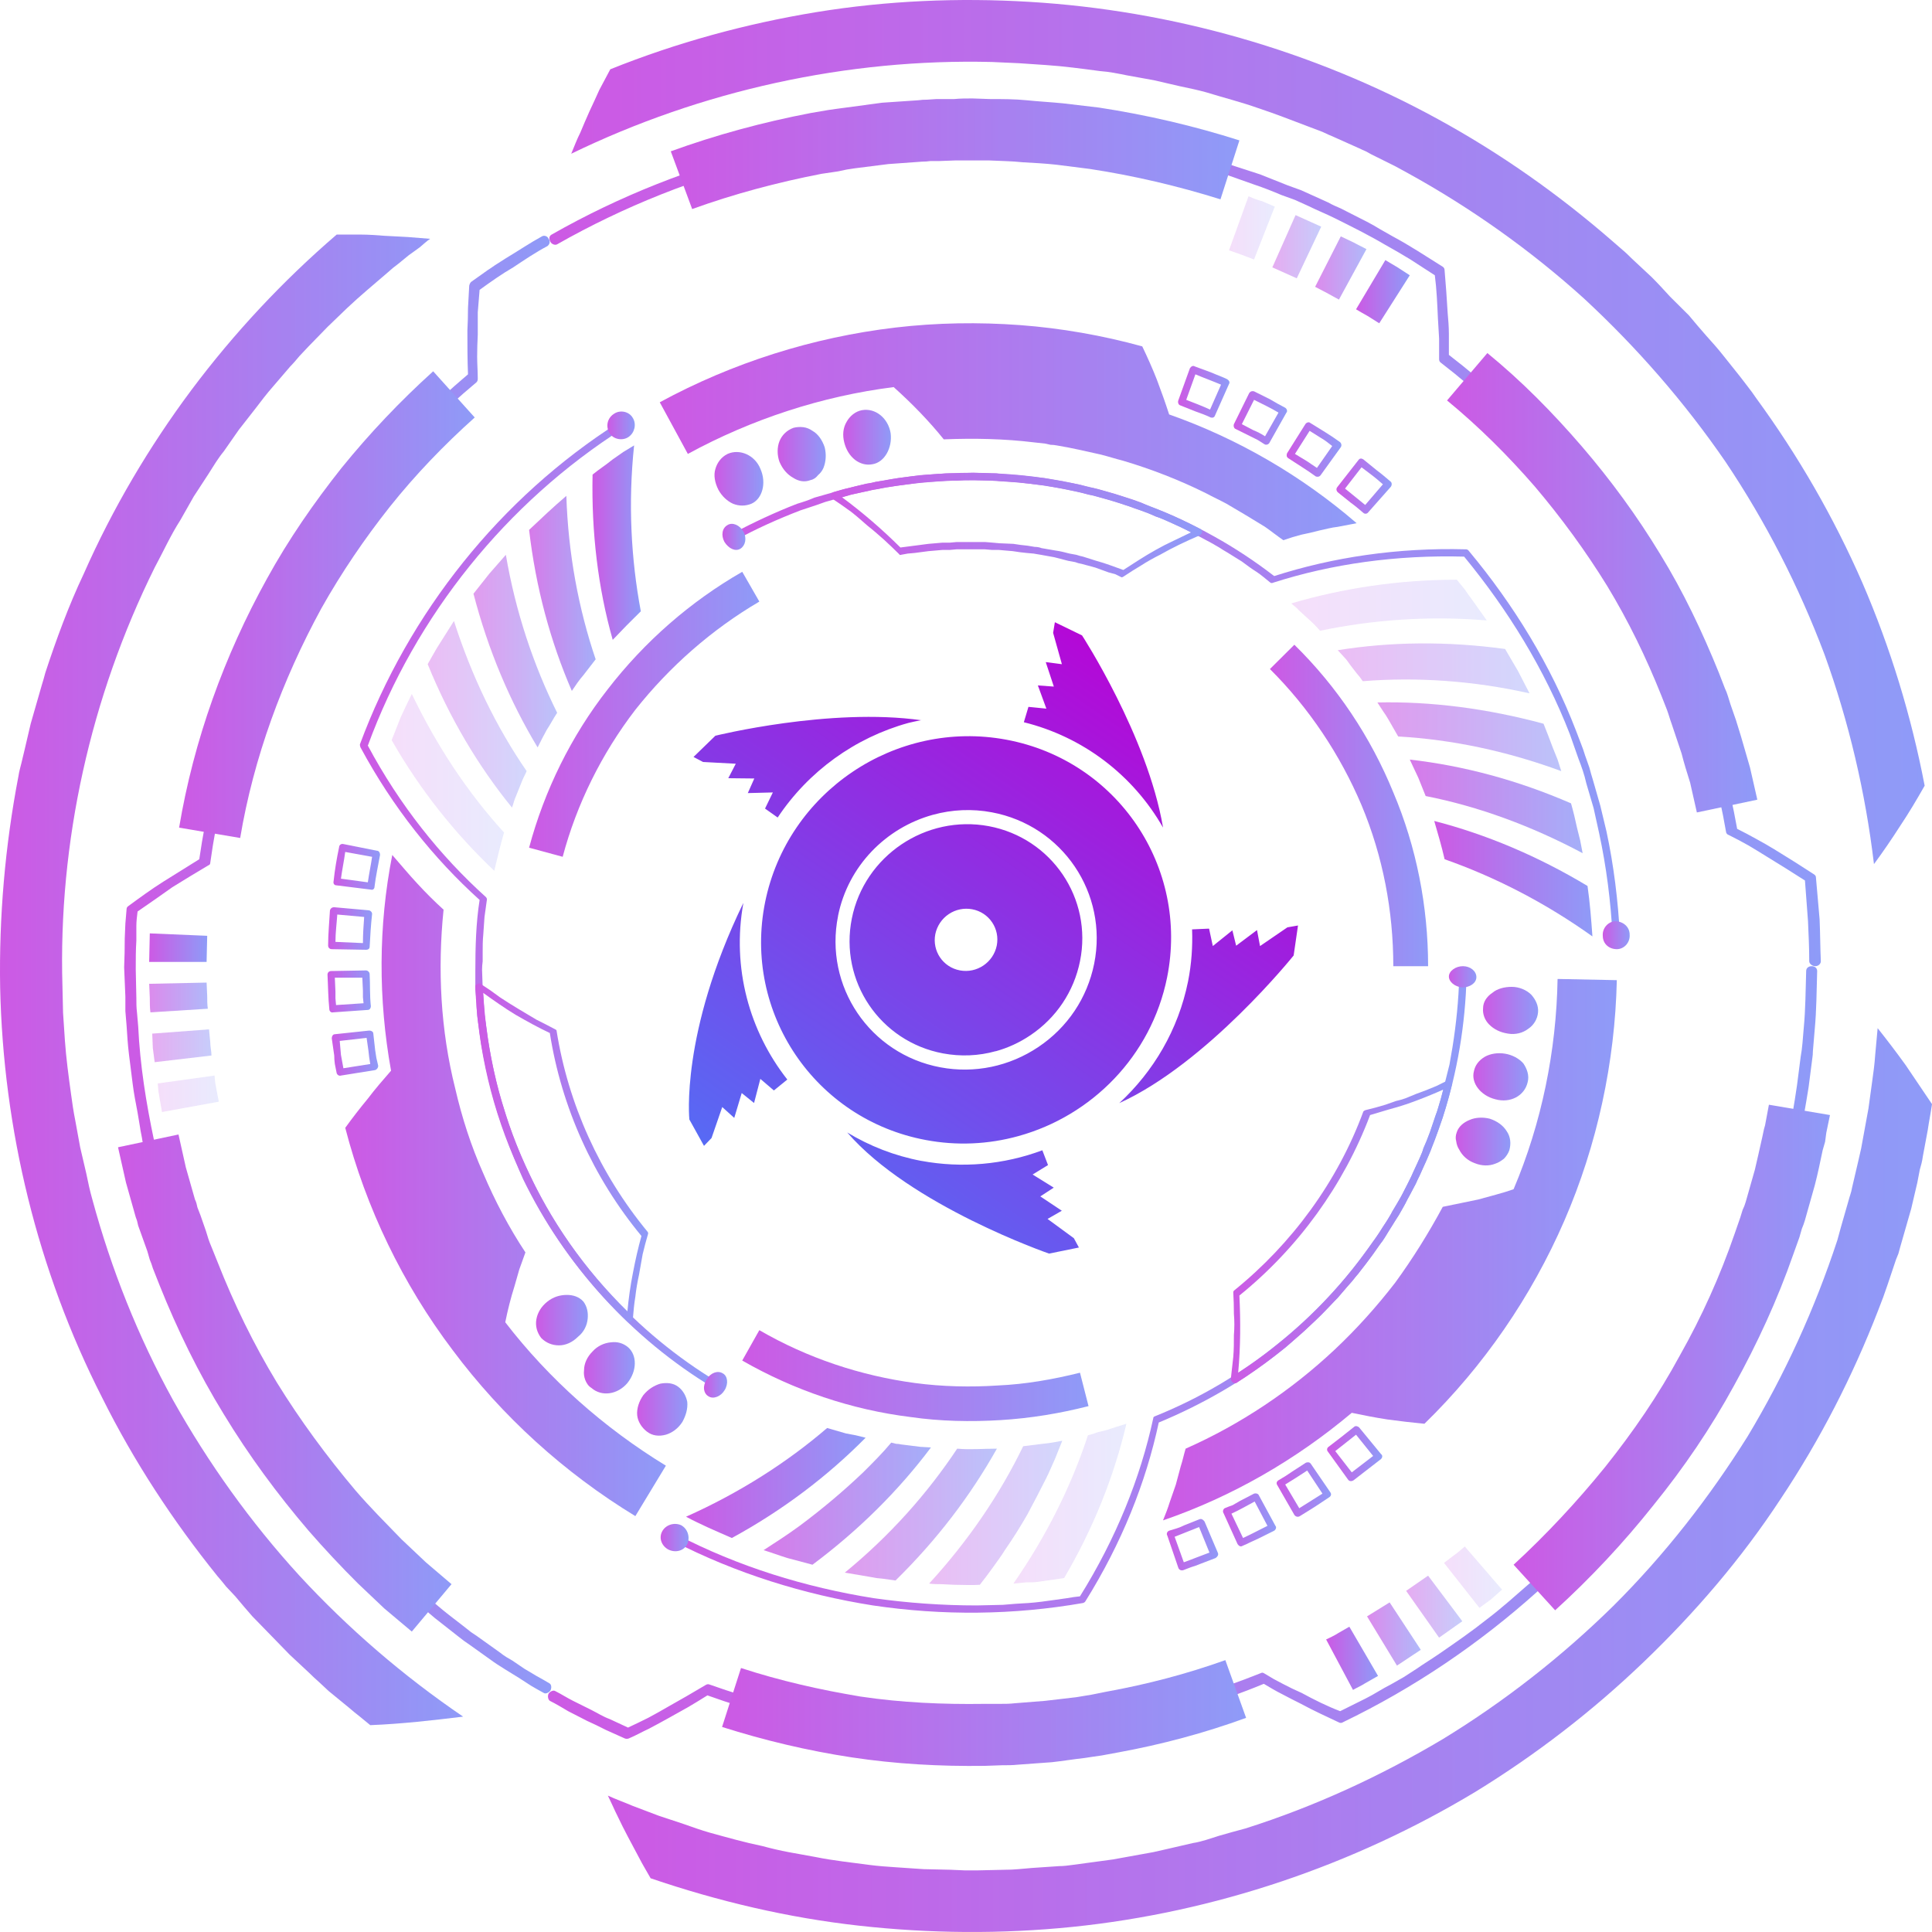 <svg width="140" height="140" viewBox="0 0 140 140" fill="none" xmlns="http://www.w3.org/2000/svg">
<g opacity="0.67">
<path d="M97.953 102.378C98.794 102.554 99.679 102.73 100.564 102.863C101.42 102.98 102.305 103.083 103.22 103.171C107.513 98.988 110.965 93.968 113.355 88.464C115.745 82.96 117.028 76.971 117.161 71.026L112.868 70.939C112.779 76.134 111.717 81.374 109.681 86.174C109.268 86.321 108.841 86.453 108.398 86.57C107.955 86.688 107.527 86.805 107.114 86.922C106.274 87.099 105.388 87.275 104.548 87.451C103.53 89.344 102.379 91.194 101.095 92.955C99.768 94.672 98.307 96.302 96.714 97.799C93.572 100.749 89.898 103.215 85.915 104.976C85.782 105.416 85.694 105.857 85.561 106.253C85.443 106.693 85.325 107.134 85.207 107.574C85.059 107.985 84.912 108.411 84.764 108.851C84.631 109.291 84.454 109.732 84.277 110.172C89.278 108.455 93.925 105.769 97.953 102.378Z" fill="url(#paint0_linear_298_16292)"/>
<path d="M83.657 102.642C86.844 101.365 89.853 99.604 92.509 97.446C95.165 95.333 97.555 92.779 99.502 89.96C99.767 89.652 99.989 89.256 100.21 88.904L100.564 88.375C100.653 88.199 100.785 88.023 100.874 87.803C101.08 87.451 101.302 87.084 101.538 86.702L102.113 85.557L102.246 85.293L102.379 84.985L102.644 84.412L102.91 83.84C102.998 83.62 103.087 83.444 103.131 83.224C103.308 82.842 103.47 82.445 103.618 82.035L104.016 80.846C104.193 80.449 104.282 80.009 104.414 79.613C104.503 79.216 104.636 78.776 104.724 78.38L105.034 77.147L105.255 75.87C105.521 74.197 105.698 72.479 105.742 70.762C105.742 70.674 105.831 70.586 106.008 70.586C106.14 70.586 106.273 70.674 106.273 70.762C106.185 74.241 105.609 77.675 104.547 80.978L104.105 82.211C103.972 82.607 103.795 83.003 103.662 83.4C103.574 83.605 103.485 83.811 103.397 84.016L103.131 84.588L102.865 85.205L102.733 85.469L102.6 85.777L101.98 86.922C101.803 87.319 101.582 87.671 101.361 88.067C101.243 88.243 101.125 88.419 101.007 88.596L100.653 89.168L100.343 89.696L100.166 89.96L99.944 90.225L99.192 91.281C98.927 91.634 98.661 91.986 98.395 92.338C98.263 92.47 98.13 92.647 97.997 92.823L97.555 93.307L97.156 93.791L96.935 94.056L96.713 94.276L95.784 95.245C95.489 95.538 95.179 95.832 94.855 96.125C94.545 96.433 94.235 96.698 93.881 97.006C93.571 97.27 93.261 97.578 92.907 97.842C90.208 100 87.154 101.761 83.967 103.082C83.038 107.442 81.268 111.845 78.656 116.028C78.627 116.087 78.568 116.131 78.479 116.16C73.434 117.041 68.3 117.085 63.255 116.336C58.253 115.544 53.297 114.003 48.782 111.669C48.649 111.581 48.605 111.449 48.649 111.317C48.738 111.184 48.871 111.14 49.004 111.185C53.474 113.518 58.342 115.015 63.299 115.808C65.777 116.16 68.3 116.336 70.778 116.336L72.681 116.292C73.301 116.234 73.921 116.19 74.54 116.16C75.16 116.116 75.779 116.028 76.399 115.94L77.329 115.808C77.653 115.749 77.963 115.705 78.258 115.676C80.869 111.493 82.639 107.089 83.569 102.774C83.569 102.715 83.598 102.671 83.657 102.642Z" fill="url(#paint1_linear_298_16292)"/>
<path d="M104.992 70.762C104.992 70.365 105.479 70.013 106.01 70.013C106.541 70.013 106.984 70.365 106.984 70.806C106.984 71.246 106.497 71.554 105.966 71.554C105.435 71.51 104.992 71.158 104.992 70.762Z" fill="url(#paint2_linear_298_16292)"/>
<path d="M49.359 110.523C48.872 110.303 48.252 110.479 47.987 110.964C47.721 111.448 47.942 112.021 48.429 112.285C48.96 112.549 49.58 112.373 49.801 111.888C50.023 111.404 49.845 110.788 49.359 110.523Z" fill="url(#paint3_linear_298_16292)"/>
<path fill-rule="evenodd" clip-rule="evenodd" d="M89.413 93.527C93.617 90.136 96.937 85.601 98.796 80.537C98.825 80.508 98.869 80.478 98.928 80.449C99.43 80.331 99.917 80.199 100.389 80.053L101.141 79.788C101.407 79.73 101.657 79.656 101.894 79.568C102.366 79.363 102.852 79.172 103.354 78.996L104.106 78.688L104.815 78.335C104.903 78.291 105.036 78.291 105.124 78.335C105.213 78.423 105.257 78.511 105.213 78.6C104.151 83.003 102.159 87.186 99.504 90.885C96.804 94.584 93.44 97.754 89.59 100.22C89.501 100.264 89.413 100.22 89.324 100.176C89.236 100.088 89.191 100 89.191 99.912C89.25 99.354 89.309 98.825 89.368 98.326C89.413 97.798 89.413 97.269 89.413 96.741C89.457 96.213 89.457 95.728 89.413 95.2C89.413 94.672 89.398 94.158 89.368 93.659C89.368 93.6 89.383 93.556 89.413 93.527ZM101.938 80.008C101.495 80.155 101.053 80.287 100.61 80.405C100.167 80.537 99.725 80.669 99.282 80.801C97.379 85.865 94.06 90.444 89.811 93.879C89.9 95.684 89.9 97.578 89.723 99.471C93.352 97.137 96.538 94.099 99.061 90.576C101.628 87.098 103.487 83.135 104.593 78.952C103.708 79.348 102.823 79.7 101.938 80.008Z" fill="url(#paint4_linear_298_16292)"/>
<g opacity="0.2">
<path d="M78.835 104.007C79.071 103.948 79.307 103.874 79.543 103.786L80.251 103.61C80.472 103.522 80.694 103.478 80.915 103.39L81.623 103.17C80.738 106.957 79.233 110.744 77.109 114.354L75.25 114.619C74.984 114.663 74.675 114.663 74.365 114.663L73.436 114.751C75.826 111.316 77.64 107.661 78.835 104.007Z" fill="url(#paint5_linear_298_16292)"/>
</g>
<g opacity="0.4">
<path d="M74.144 104.799L75.56 104.623C76.047 104.579 76.534 104.491 76.976 104.403C76.799 104.843 76.622 105.283 76.445 105.724C76.224 106.208 76.047 106.649 75.826 107.089C75.383 107.97 74.926 108.85 74.454 109.731C73.952 110.611 73.406 111.477 72.816 112.329C72.55 112.769 72.241 113.165 71.931 113.606C71.636 114.017 71.326 114.428 71.002 114.839C70.382 114.883 69.762 114.839 69.143 114.839L68.213 114.795C67.948 114.795 67.638 114.795 67.328 114.751C70.161 111.668 72.462 108.278 74.144 104.799Z" fill="url(#paint6_linear_298_16292)"/>
</g>
<g opacity="0.6">
<path d="M69.362 104.975C70.292 105.063 71.265 104.975 72.239 104.975C70.336 108.366 67.902 111.58 64.892 114.53L63.963 114.398L63.52 114.354L63.033 114.266L61.219 113.958C64.494 111.272 67.194 108.234 69.362 104.975Z" fill="url(#paint7_linear_298_16292)"/>
</g>
<g opacity="0.8">
<path d="M64.584 104.536L64.938 104.624C65.056 104.624 65.174 104.638 65.292 104.668L66 104.756L66.708 104.844L67.461 104.888C65.115 108.014 62.238 110.876 58.875 113.386L57.06 112.902C56.485 112.726 55.909 112.506 55.334 112.33C56.219 111.757 57.104 111.185 57.945 110.568C58.771 109.952 59.568 109.321 60.335 108.675C61.102 108.029 61.84 107.368 62.548 106.693C63.256 105.989 63.964 105.284 64.584 104.536Z" fill="url(#paint8_linear_298_16292)"/>
</g>
<path d="M59.937 103.479L61.309 103.875C61.53 103.919 61.795 103.963 62.017 104.007L62.725 104.183C59.981 106.957 56.75 109.423 53.032 111.449C51.926 110.964 50.775 110.48 49.713 109.907C53.563 108.19 57.016 105.988 59.937 103.479Z" fill="url(#paint9_linear_298_16292)"/>
<path d="M78.879 101.893C76.799 102.422 74.675 102.774 72.506 102.906C70.338 103.038 68.125 102.994 66 102.686C61.707 102.157 57.547 100.748 53.785 98.591L55.024 96.389C58.521 98.415 62.371 99.692 66.31 100.22C68.302 100.484 70.338 100.528 72.329 100.396C74.321 100.308 76.312 99.956 78.26 99.472L78.879 101.893Z" fill="url(#paint10_linear_298_16292)"/>
<path fill-rule="evenodd" clip-rule="evenodd" d="M96.272 104.843C96.891 104.374 97.511 103.889 98.131 103.39C98.219 103.302 98.396 103.346 98.485 103.434L100.078 105.372C100.211 105.46 100.167 105.636 100.078 105.724C99.4 106.252 98.736 106.766 98.087 107.265C97.954 107.353 97.777 107.353 97.688 107.221L96.228 105.196C96.139 105.108 96.139 104.931 96.272 104.843ZM98.263 103.963L96.759 105.152L97.954 106.693L99.503 105.504L98.263 103.963Z" fill="url(#paint11_linear_298_16292)"/>
<path fill-rule="evenodd" clip-rule="evenodd" d="M92.644 107.266C92.954 107.09 93.308 106.869 93.618 106.649L94.636 105.989C94.769 105.945 94.901 105.945 94.99 106.077L96.406 108.146C96.495 108.278 96.451 108.411 96.318 108.499L95.256 109.203C94.901 109.423 94.547 109.644 94.193 109.864C94.061 109.952 93.884 109.908 93.795 109.776L92.556 107.618C92.467 107.486 92.511 107.354 92.644 107.266ZM94.724 106.561C94.193 106.913 93.662 107.251 93.131 107.574L94.149 109.291C94.71 108.939 95.27 108.587 95.831 108.234L94.724 106.561Z" fill="url(#paint12_linear_298_16292)"/>
<path fill-rule="evenodd" clip-rule="evenodd" d="M88.748 109.291C88.955 109.203 89.147 109.129 89.324 109.07L89.855 108.762L90.873 108.234C91.005 108.19 91.182 108.234 91.227 108.366L92.422 110.568C92.51 110.656 92.466 110.832 92.333 110.92L91.182 111.492L90.607 111.756C90.43 111.845 90.238 111.933 90.032 112.021C89.899 112.109 89.766 112.021 89.678 111.889L88.66 109.643C88.571 109.511 88.66 109.335 88.748 109.291ZM90.917 108.806C90.342 109.114 89.81 109.423 89.235 109.687L90.076 111.448C90.651 111.184 91.227 110.876 91.846 110.568L90.917 108.806Z" fill="url(#paint13_linear_298_16292)"/>
<path fill-rule="evenodd" clip-rule="evenodd" d="M84.721 110.92L85.296 110.744C85.474 110.686 85.651 110.612 85.828 110.524L86.934 110.084C87.067 110.04 87.2 110.128 87.288 110.26L88.262 112.55C88.306 112.682 88.218 112.814 88.085 112.902L86.934 113.342C86.728 113.43 86.521 113.504 86.314 113.562L85.739 113.782C85.562 113.827 85.429 113.738 85.385 113.606L84.588 111.273C84.5 111.14 84.588 110.964 84.721 110.92ZM86.89 110.656L86.005 111.008C85.71 111.126 85.415 111.243 85.119 111.361L85.783 113.21C86.108 113.093 86.418 112.975 86.713 112.858L87.642 112.506L86.89 110.656Z" fill="url(#paint14_linear_298_16292)"/>
<path d="M109.284 74.901C108.709 74.813 108.266 74.593 107.912 74.241C107.602 73.933 107.425 73.492 107.47 73.052C107.47 72.612 107.735 72.215 108.133 71.951C108.488 71.643 109.019 71.511 109.55 71.511C110.081 71.511 110.612 71.731 110.966 72.083C111.276 72.435 111.497 72.876 111.453 73.36C111.409 73.844 111.143 74.285 110.745 74.549C110.346 74.857 109.815 74.989 109.284 74.901Z" fill="url(#paint15_linear_298_16292)"/>
<path d="M108.353 79.656C107.291 79.392 106.583 78.468 106.804 77.631C106.893 77.191 107.158 76.838 107.601 76.574C107.999 76.354 108.53 76.266 109.061 76.354C109.593 76.442 110.079 76.706 110.389 77.059C110.655 77.455 110.832 77.939 110.699 78.424C110.478 79.392 109.46 79.965 108.353 79.656Z" fill="url(#paint16_linear_298_16292)"/>
<path d="M106.849 84.281C106.363 84.104 105.964 83.752 105.743 83.312C105.625 83.136 105.551 82.93 105.522 82.695C105.463 82.49 105.477 82.27 105.566 82.035C105.699 81.638 106.053 81.33 106.495 81.154C106.894 80.978 107.425 80.934 107.956 81.066C108.487 81.242 108.93 81.55 109.195 81.991C109.461 82.387 109.505 82.871 109.372 83.356C109.284 83.591 109.151 83.796 108.974 83.972C108.797 84.104 108.62 84.237 108.354 84.325C107.912 84.501 107.381 84.501 106.849 84.281Z" fill="url(#paint17_linear_298_16292)"/>
<path d="M28.337 77.587C27.762 78.247 27.186 78.908 26.655 79.612C26.095 80.288 25.549 80.992 25.018 81.726C26.522 87.538 29.178 93.043 32.807 97.842C36.392 102.642 40.906 106.737 46.04 109.863L48.253 106.208C43.783 103.478 39.8 99.956 36.613 95.817C36.79 94.936 37.012 94.055 37.277 93.219C37.395 92.808 37.513 92.397 37.631 91.986C37.779 91.575 37.926 91.164 38.074 90.753C36.879 88.947 35.861 87.01 35.02 85.028C34.135 83.047 33.471 80.977 32.984 78.864C31.922 74.637 31.701 70.233 32.143 65.918C31.494 65.331 30.86 64.7 30.24 64.025C29.62 63.364 29.045 62.66 28.425 61.955C27.408 67.107 27.407 72.435 28.337 77.587Z" fill="url(#paint18_linear_298_16292)"/>
<path d="M35.286 65.169L35.109 66.446L35.02 67.723C34.976 68.164 34.976 68.56 34.976 69V69.661C34.946 69.866 34.932 70.072 34.932 70.277L34.976 71.554C34.976 71.789 34.991 72.009 35.02 72.215L35.065 72.831L35.109 73.492C35.153 73.712 35.153 73.888 35.197 74.108L35.374 75.385C35.64 77.058 35.994 78.732 36.525 80.361C37.012 81.99 37.631 83.575 38.384 85.117C41.305 91.325 46.129 96.609 51.971 100.132C52.104 100.176 52.104 100.352 52.015 100.44C51.971 100.572 51.794 100.616 51.705 100.572C45.775 97.005 40.907 91.633 37.897 85.425C37.189 83.84 36.569 82.21 36.038 80.581C35.536 78.937 35.138 77.249 34.843 75.517C34.784 75.106 34.725 74.681 34.666 74.24C34.637 74.035 34.607 73.829 34.578 73.624L34.533 72.963C34.533 72.523 34.489 72.083 34.445 71.686V70.365C34.445 68.648 34.489 66.887 34.755 65.213C31.435 62.219 28.47 58.52 26.124 54.161C26.095 54.102 26.08 54.029 26.08 53.941C29.621 44.386 36.259 36.063 44.845 30.603C44.978 30.515 45.155 30.559 45.244 30.692C45.332 30.824 45.288 30.956 45.155 31.044C36.702 36.416 30.108 44.606 26.655 54.029C28.957 58.344 31.922 62.043 35.197 64.993C35.256 65.052 35.286 65.111 35.286 65.169Z" fill="url(#paint19_linear_298_16292)"/>
<path d="M52.368 99.515C52.722 99.691 52.81 100.264 52.501 100.748C52.235 101.188 51.704 101.409 51.35 101.188C50.951 100.968 50.907 100.396 51.217 99.955C51.483 99.471 52.014 99.295 52.368 99.515Z" fill="url(#paint20_linear_298_16292)"/>
<path d="M45.552 31.661C45.995 31.353 46.128 30.736 45.862 30.296C45.597 29.811 44.933 29.679 44.49 29.988C44.003 30.296 43.87 30.912 44.18 31.397C44.446 31.837 45.11 31.969 45.552 31.661Z" fill="url(#paint21_linear_298_16292)"/>
<path fill-rule="evenodd" clip-rule="evenodd" d="M40.33 74.681C41.171 80.009 43.472 85.073 46.924 89.256C46.954 89.285 46.968 89.329 46.968 89.388C46.821 89.887 46.688 90.386 46.57 90.885L46.437 91.633L46.304 92.382C46.187 92.91 46.098 93.439 46.039 93.967C45.95 94.496 45.906 95.024 45.862 95.552C45.862 95.641 45.818 95.729 45.685 95.773C45.596 95.817 45.508 95.817 45.464 95.773C42.144 92.602 39.445 88.815 37.586 84.676C35.683 80.537 34.62 76.046 34.443 71.466C34.443 71.378 34.532 71.334 34.62 71.29C34.709 71.246 34.842 71.246 34.886 71.334L35.55 71.775L36.214 72.259C36.656 72.552 37.099 72.831 37.541 73.096C37.984 73.36 38.427 73.624 38.869 73.888C39.341 74.123 39.799 74.358 40.241 74.593C40.3 74.622 40.33 74.651 40.33 74.681ZM45.862 92.25C46.039 91.311 46.245 90.415 46.481 89.564C42.985 85.337 40.684 80.229 39.843 74.857C39.002 74.461 38.205 74.02 37.364 73.536C36.568 73.052 35.815 72.523 35.019 71.951C35.24 76.266 36.302 80.537 38.072 84.456C39.843 88.419 42.366 91.986 45.464 95.024C45.552 94.099 45.685 93.131 45.862 92.25Z" fill="url(#paint22_linear_298_16292)"/>
<g opacity="0.2">
<path d="M36.524 60.326C36.259 61.25 36.038 62.175 35.816 63.1C33.028 60.458 30.461 57.287 28.381 53.633C28.602 53.104 28.823 52.488 29.045 51.959C29.31 51.387 29.576 50.815 29.841 50.286C31.656 54.073 33.913 57.464 36.524 60.326Z" fill="url(#paint23_linear_298_16292)"/>
</g>
<g opacity="0.4">
<path d="M38.162 55.878C38.074 56.098 37.941 56.319 37.852 56.539L37.587 57.199L37.321 57.86C37.233 58.08 37.188 58.3 37.1 58.52C34.666 55.526 32.586 52.047 30.992 48.128C31.302 47.6 31.568 47.072 31.922 46.543L32.895 45.002C34.179 49.009 35.949 52.664 38.162 55.878Z" fill="url(#paint24_linear_298_16292)"/>
</g>
<g opacity="0.6">
<path d="M40.374 51.652C40.108 52.048 39.887 52.488 39.621 52.885C39.4 53.281 39.179 53.721 38.958 54.162C36.966 50.859 35.373 47.116 34.31 43.021L35.461 41.568C35.86 41.128 36.258 40.644 36.656 40.203C37.364 44.342 38.648 48.173 40.374 51.652Z" fill="url(#paint25_linear_298_16292)"/>
</g>
<g opacity="0.8">
<path d="M43.164 47.777L42.279 48.921C41.969 49.274 41.703 49.67 41.438 50.066C39.889 46.5 38.827 42.581 38.34 38.398C39.225 37.561 40.11 36.724 41.04 35.932C41.172 40.115 41.925 44.122 43.164 47.777Z" fill="url(#paint26_linear_298_16292)"/>
</g>
<path d="M46.436 44.297C46.082 44.65 45.743 44.987 45.418 45.31L44.4 46.367C43.338 42.624 42.851 38.573 42.94 34.39C43.427 33.994 43.914 33.685 44.4 33.289L45.153 32.761L45.95 32.276C45.507 36.459 45.728 40.511 46.436 44.297Z" fill="url(#paint27_linear_298_16292)"/>
<path d="M38.34 61.427C39.446 57.288 41.394 53.325 44.049 49.934C46.705 46.499 50.024 43.593 53.786 41.435L55.025 43.593C51.573 45.619 48.519 48.305 46.041 51.431C43.606 54.602 41.792 58.256 40.774 62.087L38.34 61.427Z" fill="url(#paint28_linear_298_16292)"/>
<path fill-rule="evenodd" clip-rule="evenodd" d="M27.052 74.9L27.185 76.089C27.215 76.265 27.244 76.456 27.274 76.662L27.407 77.234C27.407 77.366 27.318 77.498 27.185 77.542L24.707 77.939C24.574 77.983 24.441 77.895 24.397 77.763L24.264 77.102C24.235 76.897 24.22 76.691 24.22 76.486L24.043 75.253C24.043 75.076 24.131 74.944 24.264 74.944L26.743 74.68C26.92 74.68 27.052 74.768 27.052 74.9ZM26.831 77.102C26.772 76.779 26.728 76.456 26.698 76.133L26.566 75.209L24.618 75.429L24.707 76.442C24.766 76.764 24.825 77.087 24.884 77.41L26.831 77.102Z" fill="url(#paint29_linear_298_16292)"/>
<path fill-rule="evenodd" clip-rule="evenodd" d="M26.786 70.585C26.83 71.378 26.786 72.126 26.875 72.919C26.875 73.051 26.786 73.183 26.654 73.183L24.131 73.359C23.998 73.403 23.865 73.271 23.865 73.139C23.777 72.302 23.777 71.466 23.732 70.629C23.732 70.453 23.865 70.365 23.998 70.365L26.521 70.321C26.654 70.321 26.786 70.453 26.786 70.585ZM26.344 72.699L26.299 72.258V71.774L26.255 70.849H24.264L24.308 71.862V72.346L24.352 72.831L26.344 72.699Z" fill="url(#paint30_linear_298_16292)"/>
<path fill-rule="evenodd" clip-rule="evenodd" d="M26.964 66.226C26.875 67.019 26.831 67.811 26.787 68.604C26.787 68.736 26.698 68.824 26.521 68.824L24.043 68.78C23.866 68.78 23.777 68.648 23.777 68.516C23.777 67.635 23.866 66.799 23.91 65.962C23.954 65.83 24.043 65.742 24.22 65.742L26.698 65.962C26.831 65.962 26.964 66.094 26.964 66.226ZM26.3 68.34C26.3 67.679 26.344 67.063 26.389 66.446L24.441 66.27C24.397 66.931 24.308 67.591 24.308 68.252L26.3 68.34Z" fill="url(#paint31_linear_298_16292)"/>
<path fill-rule="evenodd" clip-rule="evenodd" d="M27.539 61.956C27.406 62.704 27.229 63.497 27.141 64.245C27.141 64.421 27.008 64.51 26.875 64.465L24.397 64.157C24.22 64.157 24.131 64.025 24.175 63.849C24.264 63.012 24.397 62.22 24.574 61.383C24.574 61.251 24.706 61.119 24.884 61.163L27.318 61.647C27.451 61.647 27.539 61.779 27.539 61.956ZM26.654 63.937C26.742 63.321 26.875 62.704 26.964 62.088L25.016 61.735C24.928 62.396 24.795 63.012 24.706 63.673L26.654 63.937Z" fill="url(#paint32_linear_298_16292)"/>
<path d="M46.615 101.101C46.969 100.661 47.412 100.396 47.855 100.264C48.341 100.176 48.784 100.22 49.138 100.485C49.492 100.749 49.713 101.145 49.802 101.585C49.846 102.07 49.714 102.554 49.448 103.038C49.138 103.523 48.695 103.831 48.253 103.963C47.766 104.095 47.279 104.051 46.881 103.743C46.483 103.435 46.217 102.994 46.173 102.554C46.129 102.07 46.306 101.541 46.615 101.101Z" fill="url(#paint33_linear_298_16292)"/>
<path d="M42.941 97.93C43.295 97.534 43.782 97.314 44.269 97.27C44.505 97.24 44.726 97.255 44.933 97.314C45.139 97.372 45.331 97.475 45.508 97.622C46.172 98.194 46.172 99.339 45.464 100.22C44.756 101.056 43.605 101.233 42.853 100.572C42.631 100.44 42.499 100.22 42.41 100C42.322 99.765 42.292 99.53 42.322 99.295C42.322 98.811 42.543 98.326 42.941 97.93Z" fill="url(#paint34_linear_298_16292)"/>
<path d="M39.665 94.319C40.108 93.967 40.595 93.835 41.082 93.835C41.524 93.835 41.967 93.967 42.277 94.319C42.542 94.672 42.631 95.112 42.587 95.552C42.542 96.037 42.321 96.521 41.878 96.873C41.48 97.27 40.993 97.49 40.506 97.49C40.019 97.49 39.577 97.314 39.223 96.961C38.913 96.565 38.78 96.081 38.869 95.596C38.957 95.112 39.223 94.672 39.665 94.319Z" fill="url(#paint35_linear_298_16292)"/>
<path d="M84.72 30.031C84.454 29.209 84.159 28.373 83.835 27.521C83.525 26.729 83.171 25.936 82.772 25.1C79.896 24.307 76.886 23.779 73.921 23.558C70.911 23.338 67.902 23.382 64.892 23.735C58.917 24.439 53.075 26.288 47.809 29.151L49.844 32.893C54.447 30.384 59.537 28.71 64.759 28.05C66.087 29.239 67.326 30.516 68.389 31.837C70.602 31.749 72.77 31.793 74.939 32.057L75.735 32.145L76.134 32.233C76.281 32.233 76.429 32.248 76.576 32.277C77.107 32.365 77.638 32.468 78.17 32.585L79.763 32.938C80.294 33.07 80.825 33.246 81.356 33.378C83.436 33.994 85.472 34.787 87.419 35.756C87.906 36.02 88.393 36.24 88.88 36.504L90.296 37.341L91.668 38.177C92.111 38.486 92.553 38.838 92.996 39.146L93.66 38.926L94.279 38.75C94.722 38.662 95.165 38.559 95.607 38.442C96.05 38.353 96.492 38.221 96.935 38.177C97.378 38.089 97.835 38.001 98.307 37.913C94.324 34.479 89.721 31.793 84.72 30.031Z" fill="url(#paint36_linear_298_16292)"/>
<path d="M92.067 42.228L91.58 41.832C91.403 41.685 91.226 41.553 91.049 41.436C90.695 41.215 90.341 40.951 89.987 40.687L88.925 40.027C88.718 39.909 88.526 39.792 88.35 39.674L87.818 39.366L87.243 39.058L86.668 38.75C86.269 38.574 85.915 38.353 85.517 38.177L84.366 37.649C84.16 37.561 83.953 37.487 83.747 37.429L83.171 37.164L82.552 36.944C82.345 36.886 82.139 36.812 81.932 36.724C81.534 36.592 81.135 36.46 80.737 36.328L79.498 35.976L79.188 35.888L78.878 35.843L78.259 35.667C77.816 35.579 77.418 35.491 76.975 35.403L75.736 35.183C74.851 35.095 74.01 34.963 73.169 34.919L72.505 34.875C72.299 34.845 72.092 34.831 71.886 34.831L70.602 34.787C70.366 34.787 70.145 34.787 69.938 34.787L69.319 34.831H68.655C68.433 34.831 68.212 34.875 67.991 34.875L66.707 34.963L65.468 35.139C65.026 35.183 64.583 35.271 64.185 35.315L63.565 35.447L63.211 35.491L62.901 35.579L61.662 35.843C61.264 35.976 60.821 36.108 60.423 36.196L59.803 36.372L59.184 36.592C58.785 36.724 58.387 36.856 57.989 36.988C56.395 37.605 54.802 38.309 53.297 39.146C53.209 39.19 53.076 39.146 52.987 39.014C52.943 38.882 52.943 38.706 53.076 38.662C54.581 37.869 56.174 37.12 57.767 36.504C58.21 36.372 58.608 36.24 59.006 36.064L59.626 35.888L60.246 35.711C60.688 35.579 61.087 35.447 61.529 35.359L62.768 35.051L63.123 35.007L63.432 34.919L64.052 34.831C64.495 34.743 64.937 34.655 65.335 34.611L66.663 34.434L67.947 34.346C68.168 34.346 68.389 34.302 68.61 34.302H69.23C69.673 34.302 70.115 34.258 70.558 34.258L71.841 34.302H72.195L72.505 34.346L73.169 34.39C74.01 34.434 74.895 34.566 75.736 34.655C76.179 34.743 76.606 34.816 77.019 34.875C77.226 34.934 77.447 34.977 77.683 35.007L78.303 35.139L78.922 35.315C79.159 35.344 79.38 35.389 79.586 35.447L80.826 35.8C81.224 35.932 81.667 36.064 82.065 36.196L82.684 36.416L83.26 36.68C84.897 37.253 86.491 38.045 87.995 38.882C89.5 39.718 90.961 40.687 92.333 41.744C96.582 40.379 101.273 39.674 106.23 39.806C106.318 39.806 106.392 39.85 106.451 39.939C109.682 43.813 112.382 48.217 114.196 52.928L114.55 53.853C114.668 54.147 114.772 54.44 114.86 54.734L115.17 55.614L115.303 56.099L115.435 56.539C115.612 57.156 115.789 57.772 115.966 58.389L116.409 60.238C116.94 62.704 117.25 65.258 117.383 67.767C117.383 67.9 117.25 68.032 117.117 68.032C116.984 68.032 116.852 67.944 116.852 67.812C116.719 65.302 116.409 62.836 115.878 60.37L115.48 58.565C115.303 57.948 115.126 57.346 114.949 56.759C114.816 56.143 114.595 55.526 114.373 54.954L114.063 54.073L113.754 53.193C111.939 48.525 109.284 44.21 106.097 40.335C101.184 40.203 96.493 40.863 92.244 42.228C92.185 42.258 92.126 42.258 92.067 42.228Z" fill="url(#paint37_linear_298_16292)"/>
<path d="M53.652 39.762C53.298 39.983 52.811 39.762 52.501 39.278C52.236 38.794 52.324 38.265 52.723 38.045C53.077 37.825 53.608 38.045 53.873 38.529C54.139 39.014 54.006 39.542 53.652 39.762Z" fill="url(#paint38_linear_298_16292)"/>
<path d="M116.144 67.812C116.144 68.384 116.587 68.78 117.162 68.78C117.693 68.78 118.136 68.296 118.091 67.724C118.091 67.151 117.604 66.755 117.029 66.755C116.498 66.799 116.1 67.283 116.144 67.812Z" fill="url(#paint39_linear_298_16292)"/>
<path fill-rule="evenodd" clip-rule="evenodd" d="M81.268 41.832L80.825 41.612L80.339 41.48L79.365 41.127L78.391 40.863C78.214 40.834 78.052 40.79 77.904 40.731L77.418 40.643L76.4 40.379L75.426 40.203C75.249 40.173 75.072 40.144 74.895 40.114L74.408 40.071C74.084 40.041 73.744 39.997 73.39 39.938L72.372 39.85C72.195 39.85 72.033 39.85 71.885 39.85L71.354 39.806H70.336H69.318L68.832 39.85C68.654 39.85 68.477 39.85 68.3 39.85L67.282 39.938L66.265 40.071L65.778 40.114C65.601 40.144 65.438 40.173 65.291 40.203C65.232 40.232 65.188 40.217 65.158 40.159C64.804 39.806 64.435 39.454 64.052 39.102C63.653 38.749 63.255 38.397 62.857 38.089C62.458 37.737 62.06 37.385 61.662 37.076C61.219 36.753 60.776 36.445 60.334 36.152C60.29 36.108 60.201 35.975 60.201 35.887C60.245 35.755 60.29 35.711 60.378 35.667C64.76 34.39 69.407 33.994 73.966 34.434C78.524 34.875 82.95 36.24 87.022 38.353C87.066 38.397 87.11 38.485 87.11 38.573C87.066 38.661 87.022 38.749 86.933 38.794C85.915 39.234 84.986 39.674 84.056 40.203C83.584 40.437 83.142 40.687 82.729 40.951C82.286 41.215 81.843 41.494 81.401 41.788C81.371 41.817 81.327 41.832 81.268 41.832ZM65.247 39.674C65.601 39.63 65.91 39.586 66.265 39.542C66.619 39.498 66.928 39.454 67.282 39.41L68.3 39.322C68.477 39.322 68.654 39.322 68.832 39.322L69.318 39.278H70.38H71.398L71.93 39.322L72.416 39.366L73.434 39.41C73.788 39.469 74.128 39.513 74.452 39.542L74.983 39.63C75.16 39.63 75.323 39.66 75.47 39.718L76.488 39.894C76.842 39.938 77.152 40.026 77.506 40.114L77.993 40.203C78.17 40.261 78.332 40.305 78.48 40.335L79.453 40.643C79.778 40.731 80.103 40.834 80.427 40.951L80.914 41.127C81.091 41.186 81.253 41.245 81.401 41.303C82.153 40.819 82.95 40.291 83.746 39.85C84.16 39.615 84.587 39.395 85.03 39.19C85.472 38.97 85.871 38.794 86.313 38.573C82.463 36.636 78.214 35.403 73.877 34.963C69.584 34.566 65.158 34.919 60.998 36.02C62.547 37.164 63.963 38.397 65.247 39.674Z" fill="url(#paint40_linear_298_16292)"/>
<g opacity="0.2">
<path d="M95.654 45.707C95.507 45.531 95.344 45.355 95.167 45.179L94.636 44.694L94.105 44.21C93.972 44.034 93.751 43.902 93.574 43.726C97.292 42.625 101.364 42.008 105.568 42.008L106.143 42.713C106.32 42.977 106.497 43.227 106.675 43.461L107.737 44.959C103.532 44.606 99.46 44.914 95.654 45.707Z" fill="url(#paint41_linear_298_16292)"/>
</g>
<g opacity="0.4">
<path d="M98.752 49.361L98.531 49.053L98.309 48.789L97.867 48.217C97.734 48.041 97.601 47.82 97.424 47.644L96.938 47.116C100.788 46.499 104.86 46.455 109.064 47.028L109.994 48.613L110.835 50.242C106.719 49.317 102.647 49.053 98.752 49.361Z" fill="url(#paint42_linear_298_16292)"/>
</g>
<g opacity="0.6">
<path d="M101.317 53.368L100.609 52.135C100.491 51.93 100.358 51.724 100.211 51.519L99.812 50.903C103.707 50.815 107.779 51.343 111.851 52.444C112.087 53.031 112.308 53.603 112.515 54.161L112.692 54.601L112.869 55.042L113.134 55.878C109.195 54.425 105.212 53.589 101.317 53.368Z" fill="url(#paint43_linear_298_16292)"/>
</g>
<g opacity="0.8">
<path d="M103.309 57.684L102.778 56.364L102.158 55.042C106.053 55.483 109.992 56.54 113.842 58.213C114.019 58.829 114.152 59.402 114.285 60.018L114.506 60.899C114.565 61.192 114.624 61.501 114.683 61.824C110.966 59.842 107.115 58.433 103.309 57.684Z" fill="url(#paint44_linear_298_16292)"/>
</g>
<path d="M104.682 62.264C104.461 61.295 104.195 60.414 103.93 59.49C107.692 60.459 111.454 62.044 115.038 64.201C115.216 65.434 115.304 66.623 115.393 67.856C111.94 65.39 108.311 63.541 104.682 62.264Z" fill="url(#paint45_linear_298_16292)"/>
<path d="M93.794 46.72C96.892 49.758 99.326 53.413 100.964 57.42C102.645 61.383 103.486 65.698 103.486 70.014H100.964C100.964 66.007 100.211 62.044 98.662 58.345C97.113 54.69 94.856 51.3 92.023 48.481L93.794 46.72Z" fill="url(#paint46_linear_298_16292)"/>
<path fill-rule="evenodd" clip-rule="evenodd" d="M87.73 30.251C87.375 30.075 86.977 29.943 86.623 29.811L85.517 29.371C85.384 29.327 85.34 29.151 85.384 29.018L86.225 26.685C86.313 26.552 86.446 26.465 86.579 26.552L87.774 26.993C88.172 27.169 88.57 27.301 88.924 27.477C89.057 27.565 89.146 27.697 89.057 27.829L88.039 30.119C87.995 30.251 87.862 30.295 87.73 30.251ZM85.959 28.974C86.534 29.195 87.11 29.415 87.685 29.679L88.482 27.873C87.862 27.609 87.243 27.389 86.623 27.125L85.959 28.974Z" fill="url(#paint47_linear_298_16292)"/>
<path fill-rule="evenodd" clip-rule="evenodd" d="M91.626 32.189L91.139 31.881L90.608 31.616L89.546 31.088C89.413 31.044 89.369 30.868 89.413 30.736L90.519 28.49C90.608 28.358 90.741 28.314 90.874 28.358L92.024 28.93L92.555 29.238L93.131 29.547C93.264 29.635 93.308 29.811 93.219 29.899L91.98 32.101C91.936 32.189 91.759 32.277 91.626 32.189ZM89.989 30.736L90.829 31.176C91.124 31.293 91.405 31.44 91.67 31.616L92.644 29.899C92.349 29.723 92.054 29.561 91.759 29.415L90.874 28.974L89.989 30.736Z" fill="url(#paint48_linear_298_16292)"/>
<path fill-rule="evenodd" clip-rule="evenodd" d="M95.343 34.522C94.679 34.038 94.015 33.642 93.351 33.201C93.219 33.113 93.219 32.981 93.263 32.849L94.591 30.735C94.679 30.603 94.856 30.559 94.945 30.647C95.653 31.088 96.405 31.528 97.069 32.012C97.202 32.1 97.246 32.277 97.157 32.409L95.697 34.434C95.609 34.566 95.431 34.566 95.343 34.522ZM93.838 32.893L94.635 33.377C94.782 33.465 94.915 33.554 95.033 33.642L95.431 33.906L96.538 32.321L96.14 32.012C96.022 31.924 95.889 31.836 95.741 31.748L94.9 31.22L93.838 32.893Z" fill="url(#paint49_linear_298_16292)"/>
<path fill-rule="evenodd" clip-rule="evenodd" d="M98.795 37.165C98.485 36.901 98.175 36.636 97.866 36.416L96.936 35.668C96.848 35.58 96.803 35.447 96.892 35.315L98.441 33.334C98.53 33.202 98.662 33.202 98.795 33.29L99.769 34.083C100.123 34.347 100.433 34.611 100.742 34.875C100.875 34.963 100.875 35.139 100.787 35.271L99.149 37.121C99.061 37.253 98.884 37.253 98.795 37.165ZM97.467 35.404C97.954 35.8 98.441 36.196 98.928 36.592L100.211 35.095C99.725 34.655 99.193 34.259 98.662 33.862L97.467 35.404Z" fill="url(#paint50_linear_298_16292)"/>
<path d="M55.111 33.994C55.554 35.007 55.244 36.152 54.448 36.504C54.005 36.68 53.562 36.68 53.12 36.504C52.721 36.328 52.323 35.976 52.058 35.491C51.792 34.963 51.704 34.435 51.836 33.994C51.969 33.51 52.279 33.114 52.722 32.893C53.607 32.497 54.713 32.981 55.111 33.994Z" fill="url(#paint51_linear_298_16292)"/>
<path d="M59.759 32.409C59.892 32.938 59.848 33.466 59.671 33.906C59.582 34.112 59.45 34.288 59.273 34.435C59.14 34.611 58.963 34.743 58.742 34.787C58.299 34.963 57.856 34.875 57.458 34.611C57.06 34.391 56.706 33.994 56.484 33.466C56.307 32.982 56.307 32.409 56.484 31.969C56.661 31.529 57.016 31.176 57.502 31C57.738 30.941 57.974 30.927 58.21 30.956C58.446 30.985 58.668 31.073 58.874 31.22C59.273 31.44 59.582 31.881 59.759 32.409Z" fill="url(#paint52_linear_298_16292)"/>
<path d="M64.54 31.396C64.672 32.453 64.097 33.51 63.212 33.642C62.769 33.73 62.327 33.598 61.973 33.334C61.574 33.025 61.309 32.585 61.176 32.057C61.043 31.528 61.087 31 61.353 30.56C61.574 30.163 61.973 29.811 62.459 29.723C63.433 29.547 64.362 30.295 64.54 31.396Z" fill="url(#paint53_linear_298_16292)"/>
<path d="M39.843 123.249C40.286 123.469 40.729 123.734 41.171 123.998L42.543 124.702L43.207 125.011C43.443 125.128 43.679 125.245 43.915 125.363L45.287 125.979C45.376 126.009 45.464 126.009 45.553 125.979C46.084 125.759 46.527 125.495 47.013 125.275C47.515 125.011 48.002 124.746 48.474 124.482C48.946 124.218 49.418 123.954 49.89 123.69C50.333 123.425 50.775 123.161 51.262 122.853C57.724 125.187 64.584 126.243 71.488 126.111C74.94 126.067 78.348 125.671 81.712 125.011C85.075 124.306 88.395 123.337 91.581 122.016C92.024 122.281 92.466 122.545 92.909 122.765C93.352 123 93.809 123.235 94.281 123.469C95.166 123.954 96.14 124.394 97.069 124.834C97.158 124.864 97.246 124.849 97.335 124.79C107.558 119.859 116.277 111.977 122.296 102.422C122.473 102.157 122.695 101.849 122.872 101.541L123.403 100.616L123.934 99.692C124.111 99.383 124.288 99.119 124.421 98.767L125.394 96.917C125.483 96.741 125.571 96.58 125.66 96.433L125.881 95.949L126.324 94.98C126.943 93.703 127.386 92.382 127.917 91.061C128.153 90.415 128.389 89.755 128.625 89.079C128.743 88.727 128.846 88.39 128.935 88.067L129.245 87.054C130.086 84.368 130.617 81.55 131.059 78.776L131.325 76.706C131.354 76.53 131.369 76.354 131.369 76.178L131.413 75.649L131.502 74.593C131.635 73.184 131.635 71.775 131.679 70.365C131.679 70.145 131.502 70.013 131.281 70.013C131.059 70.013 130.882 70.145 130.882 70.365C130.838 71.731 130.838 73.139 130.705 74.504L130.617 75.561C130.587 75.914 130.543 76.251 130.484 76.574L130.218 78.644C129.82 81.374 129.289 84.148 128.492 86.79L128.183 87.803C128.094 88.111 127.961 88.463 127.873 88.771L127.165 90.753L126.412 92.69C126.279 92.999 126.191 93.351 126.014 93.659L125.571 94.584L125.173 95.552C125.025 95.875 124.878 96.183 124.73 96.477L123.757 98.326C123.58 98.679 123.403 98.943 123.27 99.251L122.739 100.176L122.208 101.057C122.031 101.365 121.854 101.673 121.632 101.937L120.526 103.699L119.287 105.416C119.11 105.68 118.888 105.988 118.667 106.252L118.048 107.045L117.384 107.882L117.074 108.278L116.72 108.674L115.348 110.259C115.126 110.524 114.905 110.788 114.64 111.008L113.932 111.757L113.179 112.549C112.943 112.784 112.692 113.019 112.427 113.254C111.94 113.738 111.453 114.222 110.922 114.663C109.86 115.587 108.842 116.512 107.735 117.349C106.629 118.229 105.478 119.022 104.328 119.815C103.752 120.211 103.177 120.563 102.601 120.96L101.716 121.532L100.787 122.06C100.167 122.369 99.592 122.765 98.972 123.073L97.114 123.998C96.184 123.646 95.21 123.161 94.325 122.677C93.853 122.471 93.396 122.251 92.953 122.016L92.289 121.664L91.625 121.268C91.537 121.209 91.463 121.194 91.404 121.224C88.218 122.501 84.942 123.513 81.623 124.218C78.304 124.878 74.896 125.231 71.488 125.319C64.628 125.451 57.812 124.35 51.395 122.06C51.306 122.031 51.218 122.046 51.129 122.104C50.244 122.633 49.33 123.161 48.385 123.69C47.943 123.954 47.456 124.218 46.969 124.482C46.497 124.717 46.01 124.952 45.509 125.187L44.181 124.57C43.694 124.394 43.296 124.13 42.853 123.91L41.525 123.249C41.083 123.029 40.684 122.765 40.242 122.545C40.109 122.457 39.888 122.545 39.755 122.721C39.666 122.897 39.711 123.161 39.843 123.249Z" fill="url(#paint54_linear_298_16292)"/>
<path d="M112.691 116.688C115.258 114.355 117.648 111.801 119.817 109.071C122.03 106.341 123.977 103.478 125.659 100.396C127.341 97.358 128.801 94.187 129.952 90.885L130.394 89.652L130.571 89.035C130.66 88.83 130.734 88.624 130.793 88.419L131.501 85.909C131.722 85.073 131.899 84.192 132.076 83.355L132.253 82.739C132.283 82.504 132.312 82.284 132.342 82.078L132.607 80.801L128.182 80.053L127.96 81.242C127.931 81.447 127.886 81.638 127.827 81.814L127.695 82.43C127.518 83.223 127.341 84.016 127.164 84.764L126.5 87.098C126.441 87.303 126.367 87.494 126.278 87.671L126.101 88.243L125.703 89.388C124.641 92.47 123.313 95.42 121.72 98.238C120.171 101.101 118.356 103.743 116.32 106.296C114.284 108.806 112.072 111.184 109.682 113.386L112.691 116.688Z" fill="url(#paint55_linear_298_16292)"/>
<path d="M47.147 136.107C52.059 137.78 57.105 138.969 62.239 139.541C67.373 140.114 72.551 140.158 77.729 139.629C87.997 138.573 98.044 135.182 106.895 129.854C111.277 127.168 115.393 123.998 119.11 120.431C122.828 116.864 126.192 112.945 129.024 108.63C131.901 104.315 134.247 99.735 136.105 94.936C136.223 94.613 136.342 94.305 136.46 94.011L136.769 93.13L137.389 91.281L137.566 90.841L137.699 90.356L137.964 89.432L138.495 87.582C138.643 86.936 138.791 86.305 138.938 85.689L139.115 84.764C139.204 84.456 139.292 84.148 139.336 83.795L139.69 81.902C139.779 81.285 139.912 80.625 140 80.008C139.351 79.04 138.717 78.1 138.097 77.19C137.433 76.266 136.725 75.341 136.061 74.504L135.884 76.442C135.84 77.102 135.751 77.763 135.663 78.379L135.53 79.348C135.486 79.7 135.442 80.008 135.397 80.317L135.043 82.254L134.866 83.223L134.645 84.192L134.202 86.085C134.158 86.393 134.025 86.702 133.937 87.054L133.671 87.979L133.406 88.903C133.317 89.226 133.229 89.549 133.14 89.872C131.503 94.848 129.334 99.603 126.634 104.095C123.846 108.542 120.615 112.681 116.898 116.38C113.18 120.035 109.02 123.293 104.55 126.023C100.035 128.709 95.255 130.911 90.254 132.496C89.944 132.584 89.59 132.672 89.281 132.76L88.351 133.024L87.377 133.333C87.068 133.421 86.758 133.509 86.448 133.553L84.545 133.993L83.571 134.213L82.598 134.389L80.65 134.742C80.341 134.786 79.986 134.83 79.677 134.874L78.703 135.006L77.729 135.138C77.419 135.182 77.065 135.226 76.756 135.226L74.808 135.358L73.79 135.446C73.466 135.476 73.141 135.49 72.817 135.49L70.869 135.534H70.382H69.896L68.878 135.49L66.93 135.446L64.983 135.314C64.319 135.27 63.655 135.226 62.991 135.138C61.708 134.962 60.38 134.83 59.096 134.566L57.149 134.213C56.53 134.096 55.895 133.949 55.246 133.773C53.963 133.509 52.724 133.157 51.44 132.804C50.82 132.628 50.201 132.408 49.581 132.188L47.722 131.571L45.863 130.867C45.244 130.603 44.624 130.382 44.049 130.118L44.403 130.867C44.521 131.131 44.639 131.381 44.757 131.615C44.993 132.114 45.244 132.613 45.509 133.113C45.775 133.612 46.041 134.111 46.306 134.61C46.572 135.138 46.881 135.622 47.147 136.107Z" fill="url(#paint56_linear_298_16292)"/>
<path d="M52.324 125.142C55.378 126.111 58.52 126.86 61.707 127.344C64.894 127.828 68.124 128.005 71.355 127.961L72.594 127.917C72.993 127.917 73.391 127.917 73.789 127.873L76.224 127.696C77.02 127.608 77.817 127.476 78.613 127.388L79.189 127.3L79.808 127.212L81.003 126.992C84.146 126.419 87.288 125.583 90.297 124.482L88.793 120.299C85.96 121.312 83.084 122.06 80.162 122.589L79.056 122.809L78.525 122.897L77.994 122.985L75.737 123.249L73.524 123.425C73.17 123.469 72.771 123.469 72.417 123.469H71.311C68.301 123.513 65.336 123.381 62.371 122.941C59.45 122.456 56.529 121.796 53.696 120.871L52.324 125.142Z" fill="url(#paint57_linear_298_16292)"/>
<g opacity="0.2">
<path d="M107.206 116.512L108.047 115.895C108.312 115.675 108.578 115.411 108.843 115.191L106.143 112.064C105.878 112.285 105.657 112.505 105.391 112.681L104.639 113.253L107.206 116.512Z" fill="url(#paint58_linear_298_16292)"/>
</g>
<g opacity="0.5">
<path d="M104.282 118.67L105.964 117.481L103.486 114.178L101.893 115.279L104.282 118.67Z" fill="url(#paint59_linear_298_16292)"/>
</g>
<g opacity="0.7">
<path d="M101.229 120.696L102.955 119.551L100.698 116.116L99.061 117.129L101.229 120.696Z" fill="url(#paint60_linear_298_16292)"/>
</g>
<path d="M98.043 122.457C98.353 122.281 98.663 122.149 98.928 121.973L99.858 121.444L97.778 117.877L96.937 118.362C96.671 118.538 96.361 118.67 96.096 118.802L98.043 122.457Z" fill="url(#paint61_linear_298_16292)"/>
<path d="M39.269 17.129C38.383 17.613 37.542 18.186 36.657 18.714L36.038 19.11C35.816 19.242 35.595 19.419 35.374 19.551L34.135 20.431C34.076 20.49 34.031 20.578 34.002 20.696L33.958 21.488L33.913 22.325C33.913 22.853 33.899 23.396 33.869 23.954C33.869 25.011 33.869 26.068 33.913 27.125C28.647 31.572 24.221 36.944 20.902 42.932C17.582 48.921 15.414 55.526 14.44 62.263C13.584 62.791 12.714 63.334 11.829 63.892C10.988 64.421 10.147 65.037 9.306 65.653C9.217 65.712 9.173 65.786 9.173 65.874C9.144 66.226 9.114 66.578 9.085 66.93L9.04 67.987C9.04 68.692 9.026 69.396 8.996 70.101L9.085 72.214C9.085 72.567 9.085 72.919 9.085 73.271L9.173 74.328C9.217 75.032 9.262 75.737 9.35 76.442L9.616 78.555C9.704 79.26 9.837 79.92 9.97 80.625L10.147 81.682C10.191 82.034 10.28 82.342 10.324 82.694L10.811 84.764L10.944 85.292L11.076 85.777L11.386 86.789C11.74 88.154 12.227 89.475 12.669 90.84C12.935 91.501 13.201 92.161 13.466 92.822L13.82 93.791L14.263 94.759C14.573 95.376 14.838 96.036 15.148 96.697L16.122 98.546L16.387 99.031C16.476 99.177 16.564 99.324 16.653 99.471L17.184 100.396C17.538 101.012 17.848 101.629 18.246 102.245L19.397 104.006C19.795 104.579 20.238 105.151 20.636 105.724C20.843 106.017 21.049 106.311 21.256 106.604L21.919 107.441L22.583 108.278C22.805 108.542 22.982 108.806 23.247 109.07L24.619 110.699C24.737 110.817 24.855 110.949 24.973 111.096L25.327 111.448L26.08 112.241L26.832 112.989C27.053 113.253 27.319 113.473 27.584 113.738L29.134 115.191L30.727 116.556C30.992 116.82 31.258 117.04 31.523 117.26L32.364 117.921L33.205 118.581L33.604 118.89L34.046 119.198L35.772 120.431C36.082 120.651 36.392 120.827 36.657 121.003L37.587 121.576L38.472 122.148C38.767 122.324 39.077 122.5 39.401 122.676C39.534 122.764 39.755 122.676 39.888 122.5C39.977 122.324 39.977 122.06 39.8 121.972C39.505 121.796 39.195 121.62 38.87 121.443L37.985 120.915L37.144 120.343C36.834 120.167 36.525 119.99 36.259 119.77L34.533 118.537L34.135 118.273L33.692 117.921L32.895 117.304C31.789 116.468 30.727 115.499 29.665 114.618L28.16 113.165C27.894 112.945 27.629 112.681 27.407 112.461L26.699 111.712L25.947 110.92C25.711 110.685 25.475 110.435 25.239 110.171L23.867 108.586C23.645 108.322 23.424 108.057 23.247 107.793L22.583 106.957L21.919 106.164C21.698 105.856 21.521 105.592 21.3 105.283C20.916 104.726 20.518 104.168 20.105 103.61L18.998 101.849C18.6 101.276 18.246 100.66 17.892 100.043L17.405 99.163L17.14 98.722L16.874 98.238L15.945 96.389C15.768 96.08 15.635 95.772 15.502 95.464L15.059 94.495L14.617 93.526C14.484 93.218 14.351 92.91 14.219 92.602L13.466 90.62L12.802 88.683C12.67 88.331 12.581 88.022 12.492 87.67L12.183 86.657L11.917 85.689C11.784 85.336 11.696 85.028 11.652 84.676L11.165 82.65C10.589 79.92 10.147 77.19 10.014 74.372L9.926 73.359C9.881 73.007 9.881 72.655 9.881 72.302L9.837 70.233C9.837 69.528 9.837 68.824 9.881 68.163V67.107C9.881 66.754 9.925 66.402 9.97 66.05C10.825 65.463 11.666 64.876 12.492 64.288C13.333 63.76 14.219 63.232 15.104 62.703C15.192 62.674 15.236 62.615 15.236 62.527C16.166 55.79 18.334 49.273 21.61 43.329C24.885 37.384 29.311 32.056 34.533 27.697C34.592 27.638 34.621 27.55 34.621 27.433C34.621 26.904 34.577 26.376 34.577 25.848C34.577 25.319 34.592 24.791 34.621 24.262C34.621 23.734 34.621 23.191 34.621 22.633C34.666 22.105 34.71 21.576 34.754 21.004C35.551 20.431 36.347 19.859 37.188 19.375C37.985 18.846 38.826 18.274 39.667 17.834C39.844 17.701 39.888 17.481 39.755 17.305C39.667 17.085 39.401 17.041 39.269 17.129Z" fill="url(#paint62_linear_298_16292)"/>
<path d="M8.553 83.135L9.128 85.689L9.836 88.199C9.925 88.419 9.969 88.595 10.013 88.815L10.235 89.432L10.677 90.665L10.854 91.281C10.943 91.487 11.016 91.692 11.075 91.898L11.562 93.131C12.846 96.345 14.395 99.516 16.209 102.466C18.024 105.46 20.104 108.278 22.361 110.92C23.512 112.241 24.707 113.518 25.946 114.751L27.849 116.556L29.841 118.23L32.718 114.795L30.859 113.21L29.088 111.537C27.982 110.392 26.831 109.247 25.769 108.014C23.689 105.548 21.742 102.906 20.06 100.176C18.378 97.402 16.962 94.496 15.767 91.457L15.324 90.357C15.236 90.151 15.162 89.96 15.103 89.784L14.926 89.212L14.528 88.067L14.306 87.494C14.262 87.274 14.218 87.098 14.129 86.922L13.465 84.588L12.934 82.21L8.553 83.135Z" fill="url(#paint63_linear_298_16292)"/>
<path d="M24.397 16.998C20.503 20.344 16.962 24.131 13.864 28.27C10.81 32.365 8.155 36.856 6.074 41.568C4.968 43.902 4.083 46.324 3.286 48.745L3.153 49.23L3.021 49.67L2.755 50.595L2.224 52.444L1.781 54.338L1.56 55.262C1.472 55.615 1.383 55.923 1.339 56.231C0.365 61.295 -0.077 66.447 0.011 71.555C0.232 81.814 2.711 92.074 7.402 101.277C9.704 105.9 12.536 110.216 15.767 114.223C15.973 114.458 16.18 114.707 16.387 114.971L17.05 115.676C17.463 116.175 17.877 116.659 18.29 117.129L19.662 118.538C20.104 118.978 20.547 119.463 20.989 119.903L22.406 121.224C22.642 121.459 22.878 121.679 23.114 121.885L23.822 122.545L25.327 123.778C25.563 123.983 25.814 124.189 26.079 124.394L26.831 125.011C29.089 124.923 31.39 124.659 33.559 124.394C29.221 121.444 25.238 118.01 21.698 114.179C18.157 110.304 15.103 106.033 12.536 101.453C10.013 96.874 8.066 91.986 6.694 86.922C6.517 86.306 6.384 85.689 6.251 85.029C6.104 84.383 5.956 83.752 5.809 83.135L5.455 81.198C5.322 80.537 5.234 79.921 5.145 79.26C4.968 77.984 4.791 76.662 4.702 75.385L4.57 73.404L4.525 71.467C4.216 61.031 6.561 50.507 11.208 41.128C11.828 39.983 12.359 38.794 13.067 37.693L14.041 35.976L15.103 34.347L15.634 33.51C15.811 33.246 15.988 32.982 16.209 32.717L17.316 31.132C17.523 30.868 17.729 30.604 17.936 30.34L18.555 29.547L19.131 28.798C19.337 28.534 19.544 28.285 19.75 28.05L21.034 26.553C21.255 26.333 21.476 26.068 21.698 25.804L22.361 25.1L23.733 23.691L25.15 22.326C26.079 21.445 27.097 20.608 28.115 19.728L28.469 19.419L28.867 19.111L29.62 18.495L30.416 17.922C30.682 17.702 30.903 17.482 31.169 17.306C30.638 17.262 30.107 17.218 29.531 17.174C28.971 17.144 28.41 17.115 27.849 17.086C27.274 17.042 26.699 16.998 26.123 16.998C25.563 16.998 24.987 16.998 24.397 16.998Z" fill="url(#paint64_linear_298_16292)"/>
<path d="M31.39 26.905C29 29.063 26.787 31.397 24.751 33.907C22.76 36.416 20.901 39.102 19.352 41.921C16.254 47.513 14.041 53.633 12.979 59.974L17.404 60.723C18.378 54.91 20.458 49.274 23.291 44.078C24.751 41.48 26.433 39.014 28.247 36.725C30.106 34.391 32.187 32.233 34.4 30.252L31.39 26.905Z" fill="url(#paint65_linear_298_16292)"/>
<g opacity="0.2">
<path d="M11.43 78.511L11.474 79.04L11.562 79.568L11.739 80.581L15.855 79.832L15.678 78.908L15.59 78.423L15.546 77.939L11.43 78.511Z" fill="url(#paint66_linear_298_16292)"/>
</g>
<g opacity="0.5">
<path d="M11.031 74.9L11.075 75.957C11.12 76.266 11.164 76.618 11.208 76.97L15.324 76.486C15.324 76.177 15.236 75.869 15.236 75.517L15.147 74.592L11.031 74.9Z" fill="url(#paint67_linear_298_16292)"/>
</g>
<g opacity="0.7">
<path d="M10.81 71.29L10.855 72.303C10.855 72.655 10.855 73.007 10.899 73.36L15.059 73.096C15.015 72.787 15.015 72.479 15.015 72.171L14.971 71.202L10.81 71.29Z" fill="url(#paint68_linear_298_16292)"/>
</g>
<path d="M10.855 67.636L10.81 69.705H14.971L15.015 67.812L10.855 67.636Z" fill="url(#paint69_linear_298_16292)"/>
<path d="M131.944 69.661C131.9 68.648 131.9 67.635 131.856 66.623C131.767 65.61 131.679 64.597 131.59 63.584C131.59 63.496 131.546 63.423 131.458 63.364C130.513 62.748 129.584 62.16 128.669 61.603L128.005 61.206L127.297 60.81C126.825 60.546 126.353 60.296 125.881 60.062C124.686 53.325 122.208 46.808 118.667 40.951C115.082 35.095 110.435 29.899 104.991 25.716C104.991 25.217 104.991 24.703 104.991 24.175C104.991 23.69 104.947 23.162 104.903 22.677C104.844 21.65 104.77 20.623 104.681 19.595C104.681 19.478 104.637 19.39 104.549 19.331C103.354 18.582 102.159 17.79 100.92 17.129L99.99 16.601C99.843 16.513 99.695 16.425 99.548 16.337L99.061 16.073L97.158 15.104C96.848 14.972 96.538 14.84 96.228 14.663L95.255 14.223L94.281 13.783C93.956 13.665 93.632 13.548 93.307 13.431C92.643 13.166 91.979 12.902 91.316 12.638L89.28 11.977C88.616 11.713 87.952 11.537 87.244 11.361L86.226 11.053L85.739 10.921C85.562 10.862 85.385 10.818 85.208 10.789L83.128 10.304C82.951 10.275 82.774 10.245 82.597 10.216L82.11 10.128L81.048 9.908C79.676 9.644 78.259 9.512 76.843 9.335C76.135 9.247 75.427 9.203 74.719 9.159L73.657 9.071C73.303 9.027 72.948 9.071 72.594 9.027C61.264 8.587 49.801 11.405 39.976 16.997C39.799 17.085 39.755 17.305 39.888 17.526C39.976 17.702 40.242 17.79 40.375 17.702C50.067 12.198 61.309 9.379 72.506 9.864C72.86 9.864 73.199 9.864 73.524 9.864L74.586 9.952C75.294 9.996 76.002 10.04 76.666 10.128L78.746 10.392C79.1 10.436 79.454 10.436 79.808 10.524L80.826 10.7C83.57 11.141 86.27 11.889 88.926 12.682L90.917 13.386C91.581 13.607 92.245 13.871 92.865 14.135L93.838 14.487L94.812 14.928C95.432 15.236 96.095 15.5 96.715 15.808C97.954 16.425 99.194 17.041 100.388 17.746L101.318 18.274C101.465 18.362 101.613 18.45 101.76 18.538L102.203 18.802L103.973 19.947C104.106 20.96 104.15 22.017 104.195 23.03C104.224 23.529 104.254 24.028 104.283 24.527C104.283 25.011 104.283 25.54 104.283 26.024C104.283 26.141 104.327 26.23 104.416 26.288C109.771 30.427 114.418 35.579 117.959 41.392C121.499 47.204 123.934 53.633 125.084 60.326C125.114 60.414 125.173 60.473 125.261 60.502C125.733 60.737 126.206 60.986 126.678 61.251C127.12 61.515 127.563 61.779 128.05 62.087C128.964 62.645 129.879 63.217 130.794 63.804L131.015 66.755C131.059 67.723 131.104 68.692 131.104 69.661C131.104 69.837 131.325 70.013 131.546 70.013C131.767 70.013 131.944 69.837 131.944 69.661Z" fill="url(#paint70_linear_298_16292)"/>
<path d="M89.812 10.173C86.492 9.116 83.084 8.323 79.632 7.795L77.021 7.487C76.136 7.399 75.251 7.354 74.41 7.266C73.525 7.178 72.639 7.178 71.754 7.178L70.471 7.134C70.028 7.134 69.586 7.134 69.143 7.178H67.86L67.196 7.222C66.96 7.222 66.738 7.237 66.532 7.266L63.921 7.443L61.309 7.795C61.103 7.824 60.882 7.853 60.646 7.883L60.026 7.971L58.743 8.191C55.29 8.852 51.883 9.776 48.607 10.965L50.157 15.148C53.21 14.047 56.353 13.211 59.539 12.594L60.734 12.418L61.354 12.286C61.56 12.257 61.752 12.227 61.929 12.198L64.363 11.89L66.797 11.714C67.004 11.714 67.21 11.699 67.417 11.67H68.037L69.232 11.626C69.63 11.626 70.028 11.626 70.471 11.626H71.666C72.507 11.67 73.303 11.67 74.1 11.758C74.897 11.802 75.738 11.846 76.534 11.934L78.969 12.242C82.155 12.726 85.342 13.475 88.44 14.444L89.812 10.173Z" fill="url(#paint71_linear_298_16292)"/>
<path d="M139.468 56.935C138.495 51.872 136.99 46.94 134.954 42.228C132.874 37.473 130.307 33.026 127.253 28.842C127.076 28.578 126.884 28.314 126.678 28.05L126.102 27.301L124.908 25.804C124.701 25.54 124.494 25.29 124.288 25.055L123.624 24.307C123.211 23.837 122.798 23.353 122.385 22.854L121.013 21.489C120.57 21.005 120.128 20.52 119.685 20.08L118.269 18.759C118.048 18.539 117.826 18.318 117.561 18.098L116.852 17.482C112.958 14.091 108.709 11.097 104.195 8.631C95.122 3.655 84.898 0.749 74.586 0.133C69.452 -0.175 64.274 0.045 59.14 0.881C54.05 1.718 49.049 3.083 44.225 5.02C43.96 5.519 43.694 6.019 43.428 6.518C43.192 7.046 42.956 7.56 42.72 8.059C42.484 8.587 42.263 9.101 42.056 9.6C41.791 10.128 41.614 10.613 41.393 11.141C50.819 6.562 61.397 4.228 71.886 4.492C72.535 4.521 73.185 4.551 73.834 4.58L75.781 4.712C77.109 4.8 78.392 4.976 79.72 5.152C80.384 5.197 81.004 5.329 81.667 5.461L83.615 5.813L85.518 6.253C86.138 6.385 86.801 6.518 87.421 6.694C88.704 7.09 89.944 7.398 91.183 7.839C91.802 8.044 92.422 8.264 93.042 8.499L94.901 9.204L95.83 9.556C96.096 9.688 96.405 9.82 96.715 9.952L98.485 10.745C98.662 10.833 98.825 10.906 98.972 10.965L99.371 11.185L100.256 11.625L101.141 12.066C101.451 12.242 101.716 12.374 102.026 12.55C106.585 15.06 110.922 18.142 114.772 21.621C118.623 25.188 122.075 29.151 125.04 33.466C127.961 37.825 130.351 42.493 132.21 47.424C133.98 52.312 135.175 57.42 135.795 62.616C136.444 61.735 137.078 60.81 137.698 59.842C138.318 58.917 138.893 57.948 139.468 56.935Z" fill="url(#paint72_linear_298_16292)"/>
<path d="M127.342 57.948L126.811 55.614C126.59 54.865 126.369 54.073 126.147 53.324L125.97 52.752L125.793 52.179L125.395 51.035C125.262 50.638 125.174 50.242 124.997 49.89L124.554 48.745C123.359 45.795 121.987 42.889 120.305 40.158C118.624 37.384 116.72 34.786 114.64 32.365C112.516 29.899 110.259 27.609 107.78 25.584L104.859 29.018C107.161 30.912 109.285 33.025 111.232 35.271C113.136 37.517 114.906 39.938 116.455 42.448C118.004 45.002 119.287 47.644 120.394 50.418L120.792 51.431C120.925 51.783 121.014 52.136 121.146 52.488L121.5 53.544L121.677 54.073L121.854 54.601C122.031 55.306 122.253 56.01 122.474 56.715L122.961 58.873L127.342 57.948Z" fill="url(#paint73_linear_298_16292)"/>
<g opacity="0.2">
<path d="M92.376 14.972L91.447 14.576C91.093 14.488 90.783 14.356 90.473 14.224L89.057 18.143C89.366 18.231 89.676 18.363 89.942 18.451L90.871 18.803L92.376 14.972Z" fill="url(#paint74_linear_298_16292)"/>
</g>
<g opacity="0.5">
<path d="M95.74 16.425L93.881 15.588L92.199 19.375L93.969 20.168L95.74 16.425Z" fill="url(#paint75_linear_298_16292)"/>
</g>
<g opacity="0.7">
<path d="M99.017 18.054C98.707 17.878 98.397 17.746 98.087 17.57L97.158 17.129L95.299 20.784L96.14 21.224C96.45 21.401 96.715 21.533 97.025 21.709L99.017 18.054Z" fill="url(#paint76_linear_298_16292)"/>
</g>
<path d="M102.158 19.948L101.273 19.375C100.978 19.199 100.683 19.023 100.388 18.847L98.264 22.413C98.559 22.59 98.839 22.751 99.105 22.898L99.945 23.426L102.158 19.948Z" fill="url(#paint77_linear_298_16292)"/>
</g>
<g clip-path="url(#clip0_298_16292)">
<path d="M72.159 76.177C73.041 75.933 73.885 75.545 74.668 75.017C76.541 73.757 77.819 71.851 78.262 69.649C79.181 65.11 76.213 60.726 71.651 59.867C67.092 59.019 62.639 62.013 61.727 66.556C60.814 71.1 63.775 75.478 68.33 76.333C69.615 76.573 70.916 76.518 72.152 76.172L72.159 76.177ZM67.777 67.687C67.9 67.097 68.249 66.577 68.749 66.24C69.249 65.904 69.86 65.778 70.45 65.889C71.674 66.117 72.472 67.296 72.229 68.52C71.98 69.741 70.788 70.551 69.557 70.318C68.332 70.09 67.535 68.912 67.777 67.687ZM51.562 82.463L52.336 80.221L53.207 81.007L53.747 79.206L54.642 79.928L55.097 78.179L56.078 79.019L57.052 78.227C54.306 74.736 53.019 70.144 53.866 65.437L53.853 65.457C49.287 74.885 49.954 81.123 49.954 81.123L51.014 83.034L51.558 82.47L51.562 82.463ZM67.082 82.609C69.31 83.03 71.608 82.933 73.8 82.324C79.103 80.86 83.422 76.532 84.572 70.829C86.181 62.827 80.961 55.103 72.931 53.602C64.902 52.101 57.057 57.386 55.441 65.383C53.832 73.385 59.053 81.108 67.082 82.609ZM60.726 66.373C61.455 62.74 64.209 59.981 67.592 59.046C68.988 58.659 70.451 58.596 71.87 58.863C76.992 59.82 80.314 64.742 79.287 69.839C78.788 72.308 77.361 74.447 75.254 75.863C73.147 77.279 70.621 77.806 68.148 77.343C63.026 76.385 59.703 71.463 60.731 66.366L60.726 66.373ZM66.776 84.126C64.808 83.754 63.006 83.04 61.394 82.063C65.977 87.376 76.019 90.84 76.019 90.84L78.182 90.4L77.814 89.723L75.91 88.329L76.944 87.735L75.385 86.696L76.359 86.061L74.827 85.11L75.943 84.425L75.532 83.354C72.729 84.4 69.7 84.665 66.769 84.122L66.776 84.126ZM66.76 52.191C60.145 51.256 51.839 53.314 51.839 53.314L50.255 54.852L50.946 55.216L53.317 55.343L52.774 56.392L54.66 56.412L54.189 57.47L56.004 57.423L55.437 58.592L56.353 59.241C58.58 55.894 61.956 53.455 65.823 52.387C66.134 52.305 66.456 52.249 66.776 52.182L66.76 52.191ZM84.273 59.94C83.15 53.339 78.409 46.044 78.409 46.044L76.44 45.088L76.313 45.859L76.949 48.13L75.779 47.979L76.365 49.752L75.208 49.669L75.825 51.354L74.525 51.222L74.192 52.336C76.301 52.858 78.281 53.802 80.013 55.112C81.745 56.422 83.193 58.07 84.271 59.958L84.273 59.94ZM91.305 68.551L91.088 67.396L89.576 68.53L89.303 67.415L87.885 68.554L87.614 67.292L86.383 67.346C86.428 68.58 86.344 69.844 86.092 71.112C85.383 74.631 83.575 77.653 81.107 79.936C87.494 77.036 93.743 69.237 93.743 69.237L94.058 67.065L93.29 67.199L91.316 68.549L91.305 68.551Z" fill="url(#paint78_linear_298_16292)"/>
</g>
<defs>
<linearGradient id="paint0_linear_298_16292" x1="84.277" y1="86.314" x2="117.161" y2="86.314" gradientUnits="userSpaceOnUse">
<stop stop-color="#B408D7"/>
<stop offset="1" stop-color="#576AF4"/>
</linearGradient>
<linearGradient id="paint1_linear_298_16292" x1="48.633" y1="88.722" x2="106.273" y2="88.722" gradientUnits="userSpaceOnUse">
<stop stop-color="#B408D7"/>
<stop offset="1" stop-color="#576AF4"/>
</linearGradient>
<linearGradient id="paint2_linear_298_16292" x1="104.992" y1="70.617" x2="106.984" y2="70.617" gradientUnits="userSpaceOnUse">
<stop stop-color="#B408D7"/>
<stop offset="1" stop-color="#576AF4"/>
</linearGradient>
<linearGradient id="paint3_linear_298_16292" x1="47.873" y1="111.205" x2="49.895" y2="111.205" gradientUnits="userSpaceOnUse">
<stop stop-color="#B408D7"/>
<stop offset="1" stop-color="#576AF4"/>
</linearGradient>
<linearGradient id="paint4_linear_298_16292" x1="89.191" y1="86.899" x2="105.23" y2="86.899" gradientUnits="userSpaceOnUse">
<stop stop-color="#B408D7"/>
<stop offset="1" stop-color="#576AF4"/>
</linearGradient>
<linearGradient id="paint5_linear_298_16292" x1="73.436" y1="107.708" x2="81.623" y2="107.708" gradientUnits="userSpaceOnUse">
<stop stop-color="#B408D7"/>
<stop offset="1" stop-color="#576AF4"/>
</linearGradient>
<linearGradient id="paint6_linear_298_16292" x1="67.328" y1="108.5" x2="76.976" y2="108.5" gradientUnits="userSpaceOnUse">
<stop stop-color="#B408D7"/>
<stop offset="1" stop-color="#576AF4"/>
</linearGradient>
<linearGradient id="paint7_linear_298_16292" x1="61.219" y1="108.72" x2="72.239" y2="108.72" gradientUnits="userSpaceOnUse">
<stop stop-color="#B408D7"/>
<stop offset="1" stop-color="#576AF4"/>
</linearGradient>
<linearGradient id="paint8_linear_298_16292" x1="55.334" y1="108.004" x2="67.461" y2="108.004" gradientUnits="userSpaceOnUse">
<stop stop-color="#B408D7"/>
<stop offset="1" stop-color="#576AF4"/>
</linearGradient>
<linearGradient id="paint9_linear_298_16292" x1="49.713" y1="106.602" x2="62.725" y2="106.602" gradientUnits="userSpaceOnUse">
<stop stop-color="#B408D7"/>
<stop offset="1" stop-color="#576AF4"/>
</linearGradient>
<linearGradient id="paint10_linear_298_16292" x1="53.785" y1="98.971" x2="78.879" y2="98.971" gradientUnits="userSpaceOnUse">
<stop stop-color="#B408D7"/>
<stop offset="1" stop-color="#576AF4"/>
</linearGradient>
<linearGradient id="paint11_linear_298_16292" x1="96.166" y1="104.904" x2="100.162" y2="104.904" gradientUnits="userSpaceOnUse">
<stop stop-color="#B408D7"/>
<stop offset="1" stop-color="#576AF4"/>
</linearGradient>
<linearGradient id="paint12_linear_298_16292" x1="92.51" y1="107.509" x2="96.452" y2="107.509" gradientUnits="userSpaceOnUse">
<stop stop-color="#B408D7"/>
<stop offset="1" stop-color="#576AF4"/>
</linearGradient>
<linearGradient id="paint13_linear_298_16292" x1="88.623" y1="109.722" x2="92.468" y2="109.722" gradientUnits="userSpaceOnUse">
<stop stop-color="#B408D7"/>
<stop offset="1" stop-color="#576AF4"/>
</linearGradient>
<linearGradient id="paint14_linear_298_16292" x1="84.553" y1="111.531" x2="88.273" y2="111.531" gradientUnits="userSpaceOnUse">
<stop stop-color="#B408D7"/>
<stop offset="1" stop-color="#576AF4"/>
</linearGradient>
<linearGradient id="paint15_linear_298_16292" x1="107.463" y1="72.85" x2="111.458" y2="72.85" gradientUnits="userSpaceOnUse">
<stop stop-color="#B408D7"/>
<stop offset="1" stop-color="#576AF4"/>
</linearGradient>
<linearGradient id="paint16_linear_298_16292" x1="106.764" y1="77.661" x2="110.744" y2="77.661" gradientUnits="userSpaceOnUse">
<stop stop-color="#B408D7"/>
<stop offset="1" stop-color="#576AF4"/>
</linearGradient>
<linearGradient id="paint17_linear_298_16292" x1="105.486" y1="82.346" x2="109.445" y2="82.346" gradientUnits="userSpaceOnUse">
<stop stop-color="#B408D7"/>
<stop offset="1" stop-color="#576AF4"/>
</linearGradient>
<linearGradient id="paint18_linear_298_16292" x1="25.018" y1="80.731" x2="48.253" y2="80.731" gradientUnits="userSpaceOnUse">
<stop stop-color="#B408D7"/>
<stop offset="1" stop-color="#576AF4"/>
</linearGradient>
<linearGradient id="paint19_linear_298_16292" x1="26.08" y1="58.003" x2="52.077" y2="58.003" gradientUnits="userSpaceOnUse">
<stop stop-color="#B408D7"/>
<stop offset="1" stop-color="#576AF4"/>
</linearGradient>
<linearGradient id="paint20_linear_298_16292" x1="51.014" y1="100.148" x2="52.69" y2="100.148" gradientUnits="userSpaceOnUse">
<stop stop-color="#B408D7"/>
<stop offset="1" stop-color="#576AF4"/>
</linearGradient>
<linearGradient id="paint21_linear_298_16292" x1="44.014" y1="30.608" x2="45.998" y2="30.608" gradientUnits="userSpaceOnUse">
<stop stop-color="#B408D7"/>
<stop offset="1" stop-color="#576AF4"/>
</linearGradient>
<linearGradient id="paint22_linear_298_16292" x1="34.443" y1="80.88" x2="46.968" y2="80.88" gradientUnits="userSpaceOnUse">
<stop stop-color="#B408D7"/>
<stop offset="1" stop-color="#576AF4"/>
</linearGradient>
<linearGradient id="paint23_linear_298_16292" x1="28.381" y1="55.308" x2="36.524" y2="55.308" gradientUnits="userSpaceOnUse">
<stop stop-color="#B408D7"/>
<stop offset="1" stop-color="#576AF4"/>
</linearGradient>
<linearGradient id="paint24_linear_298_16292" x1="30.992" y1="50.3" x2="38.162" y2="50.3" gradientUnits="userSpaceOnUse">
<stop stop-color="#B408D7"/>
<stop offset="1" stop-color="#576AF4"/>
</linearGradient>
<linearGradient id="paint25_linear_298_16292" x1="34.31" y1="45.674" x2="40.374" y2="45.674" gradientUnits="userSpaceOnUse">
<stop stop-color="#B408D7"/>
<stop offset="1" stop-color="#576AF4"/>
</linearGradient>
<linearGradient id="paint26_linear_298_16292" x1="38.34" y1="41.471" x2="43.164" y2="41.471" gradientUnits="userSpaceOnUse">
<stop stop-color="#B408D7"/>
<stop offset="1" stop-color="#576AF4"/>
</linearGradient>
<linearGradient id="paint27_linear_298_16292" x1="42.93" y1="37.799" x2="46.436" y2="37.799" gradientUnits="userSpaceOnUse">
<stop stop-color="#B408D7"/>
<stop offset="1" stop-color="#576AF4"/>
</linearGradient>
<linearGradient id="paint28_linear_298_16292" x1="38.34" y1="49.529" x2="55.025" y2="49.529" gradientUnits="userSpaceOnUse">
<stop stop-color="#B408D7"/>
<stop offset="1" stop-color="#576AF4"/>
</linearGradient>
<linearGradient id="paint29_linear_298_16292" x1="24.043" y1="75.962" x2="27.407" y2="75.962" gradientUnits="userSpaceOnUse">
<stop stop-color="#B408D7"/>
<stop offset="1" stop-color="#576AF4"/>
</linearGradient>
<linearGradient id="paint30_linear_298_16292" x1="23.732" y1="71.515" x2="26.875" y2="71.515" gradientUnits="userSpaceOnUse">
<stop stop-color="#B408D7"/>
<stop offset="1" stop-color="#576AF4"/>
</linearGradient>
<linearGradient id="paint31_linear_298_16292" x1="23.777" y1="66.95" x2="26.964" y2="66.95" gradientUnits="userSpaceOnUse">
<stop stop-color="#B408D7"/>
<stop offset="1" stop-color="#576AF4"/>
</linearGradient>
<linearGradient id="paint32_linear_298_16292" x1="24.164" y1="62.456" x2="27.539" y2="62.456" gradientUnits="userSpaceOnUse">
<stop stop-color="#B408D7"/>
<stop offset="1" stop-color="#576AF4"/>
</linearGradient>
<linearGradient id="paint33_linear_298_16292" x1="46.166" y1="101.716" x2="49.81" y2="101.716" gradientUnits="userSpaceOnUse">
<stop stop-color="#B408D7"/>
<stop offset="1" stop-color="#576AF4"/>
</linearGradient>
<linearGradient id="paint34_linear_298_16292" x1="42.31" y1="98.713" x2="46.001" y2="98.713" gradientUnits="userSpaceOnUse">
<stop stop-color="#B408D7"/>
<stop offset="1" stop-color="#576AF4"/>
</linearGradient>
<linearGradient id="paint35_linear_298_16292" x1="38.842" y1="95.267" x2="42.597" y2="95.267" gradientUnits="userSpaceOnUse">
<stop stop-color="#B408D7"/>
<stop offset="1" stop-color="#576AF4"/>
</linearGradient>
<linearGradient id="paint36_linear_298_16292" x1="47.809" y1="29.585" x2="98.307" y2="29.585" gradientUnits="userSpaceOnUse">
<stop stop-color="#B408D7"/>
<stop offset="1" stop-color="#576AF4"/>
</linearGradient>
<linearGradient id="paint37_linear_298_16292" x1="52.961" y1="47.494" x2="117.383" y2="47.494" gradientUnits="userSpaceOnUse">
<stop stop-color="#B408D7"/>
<stop offset="1" stop-color="#576AF4"/>
</linearGradient>
<linearGradient id="paint38_linear_298_16292" x1="52.35" y1="38.7" x2="54.014" y2="38.7" gradientUnits="userSpaceOnUse">
<stop stop-color="#B408D7"/>
<stop offset="1" stop-color="#576AF4"/>
</linearGradient>
<linearGradient id="paint39_linear_298_16292" x1="116.141" y1="67.549" x2="118.094" y2="67.549" gradientUnits="userSpaceOnUse">
<stop stop-color="#B408D7"/>
<stop offset="1" stop-color="#576AF4"/>
</linearGradient>
<linearGradient id="paint40_linear_298_16292" x1="60.201" y1="37.228" x2="87.11" y2="37.228" gradientUnits="userSpaceOnUse">
<stop stop-color="#B408D7"/>
<stop offset="1" stop-color="#576AF4"/>
</linearGradient>
<linearGradient id="paint41_linear_298_16292" x1="93.574" y1="43.458" x2="107.737" y2="43.458" gradientUnits="userSpaceOnUse">
<stop stop-color="#B408D7"/>
<stop offset="1" stop-color="#576AF4"/>
</linearGradient>
<linearGradient id="paint42_linear_298_16292" x1="96.938" y1="48.042" x2="110.835" y2="48.042" gradientUnits="userSpaceOnUse">
<stop stop-color="#B408D7"/>
<stop offset="1" stop-color="#576AF4"/>
</linearGradient>
<linearGradient id="paint43_linear_298_16292" x1="99.812" y1="52.847" x2="113.134" y2="52.847" gradientUnits="userSpaceOnUse">
<stop stop-color="#B408D7"/>
<stop offset="1" stop-color="#576AF4"/>
</linearGradient>
<linearGradient id="paint44_linear_298_16292" x1="102.158" y1="57.7" x2="114.683" y2="57.7" gradientUnits="userSpaceOnUse">
<stop stop-color="#B408D7"/>
<stop offset="1" stop-color="#576AF4"/>
</linearGradient>
<linearGradient id="paint45_linear_298_16292" x1="103.93" y1="62.769" x2="115.393" y2="62.769" gradientUnits="userSpaceOnUse">
<stop stop-color="#B408D7"/>
<stop offset="1" stop-color="#576AF4"/>
</linearGradient>
<linearGradient id="paint46_linear_298_16292" x1="92.023" y1="55.849" x2="103.486" y2="55.849" gradientUnits="userSpaceOnUse">
<stop stop-color="#B408D7"/>
<stop offset="1" stop-color="#576AF4"/>
</linearGradient>
<linearGradient id="paint47_linear_298_16292" x1="85.367" y1="27.987" x2="89.093" y2="27.987" gradientUnits="userSpaceOnUse">
<stop stop-color="#B408D7"/>
<stop offset="1" stop-color="#576AF4"/>
</linearGradient>
<linearGradient id="paint48_linear_298_16292" x1="89.397" y1="29.863" x2="93.265" y2="29.863" gradientUnits="userSpaceOnUse">
<stop stop-color="#B408D7"/>
<stop offset="1" stop-color="#576AF4"/>
</linearGradient>
<linearGradient id="paint49_linear_298_16292" x1="93.236" y1="32.148" x2="97.204" y2="32.148" gradientUnits="userSpaceOnUse">
<stop stop-color="#B408D7"/>
<stop offset="1" stop-color="#576AF4"/>
</linearGradient>
<linearGradient id="paint50_linear_298_16292" x1="96.844" y1="34.795" x2="100.848" y2="34.795" gradientUnits="userSpaceOnUse">
<stop stop-color="#B408D7"/>
<stop offset="1" stop-color="#576AF4"/>
</linearGradient>
<linearGradient id="paint51_linear_298_16292" x1="51.775" y1="34.276" x2="55.314" y2="34.276" gradientUnits="userSpaceOnUse">
<stop stop-color="#B408D7"/>
<stop offset="1" stop-color="#576AF4"/>
</linearGradient>
<linearGradient id="paint52_linear_298_16292" x1="56.352" y1="32.484" x2="59.837" y2="32.484" gradientUnits="userSpaceOnUse">
<stop stop-color="#B408D7"/>
<stop offset="1" stop-color="#576AF4"/>
</linearGradient>
<linearGradient id="paint53_linear_298_16292" x1="61.103" y1="31.254" x2="64.559" y2="31.254" gradientUnits="userSpaceOnUse">
<stop stop-color="#B408D7"/>
<stop offset="1" stop-color="#576AF4"/>
</linearGradient>
<linearGradient id="paint54_linear_298_16292" x1="39.709" y1="92.003" x2="131.679" y2="92.003" gradientUnits="userSpaceOnUse">
<stop stop-color="#B408D7"/>
<stop offset="1" stop-color="#576AF4"/>
</linearGradient>
<linearGradient id="paint55_linear_298_16292" x1="109.682" y1="94.41" x2="132.607" y2="94.41" gradientUnits="userSpaceOnUse">
<stop stop-color="#B408D7"/>
<stop offset="1" stop-color="#576AF4"/>
</linearGradient>
<linearGradient id="paint56_linear_298_16292" x1="44.049" y1="100.172" x2="140" y2="100.172" gradientUnits="userSpaceOnUse">
<stop stop-color="#B408D7"/>
<stop offset="1" stop-color="#576AF4"/>
</linearGradient>
<linearGradient id="paint57_linear_298_16292" x1="52.324" y1="123.304" x2="90.297" y2="123.304" gradientUnits="userSpaceOnUse">
<stop stop-color="#B408D7"/>
<stop offset="1" stop-color="#576AF4"/>
</linearGradient>
<linearGradient id="paint58_linear_298_16292" x1="104.639" y1="113.807" x2="108.843" y2="113.807" gradientUnits="userSpaceOnUse">
<stop stop-color="#B408D7"/>
<stop offset="1" stop-color="#576AF4"/>
</linearGradient>
<linearGradient id="paint59_linear_298_16292" x1="101.893" y1="115.938" x2="105.964" y2="115.938" gradientUnits="userSpaceOnUse">
<stop stop-color="#B408D7"/>
<stop offset="1" stop-color="#576AF4"/>
</linearGradient>
<linearGradient id="paint60_linear_298_16292" x1="99.061" y1="117.911" x2="102.955" y2="117.911" gradientUnits="userSpaceOnUse">
<stop stop-color="#B408D7"/>
<stop offset="1" stop-color="#576AF4"/>
</linearGradient>
<linearGradient id="paint61_linear_298_16292" x1="96.096" y1="119.672" x2="99.858" y2="119.672" gradientUnits="userSpaceOnUse">
<stop stop-color="#B408D7"/>
<stop offset="1" stop-color="#576AF4"/>
</linearGradient>
<linearGradient id="paint62_linear_298_16292" x1="8.996" y1="58.481" x2="39.946" y2="58.481" gradientUnits="userSpaceOnUse">
<stop stop-color="#B408D7"/>
<stop offset="1" stop-color="#576AF4"/>
</linearGradient>
<linearGradient id="paint63_linear_298_16292" x1="8.553" y1="96.327" x2="32.718" y2="96.327" gradientUnits="userSpaceOnUse">
<stop stop-color="#B408D7"/>
<stop offset="1" stop-color="#576AF4"/>
</linearGradient>
<linearGradient id="paint64_linear_298_16292" x1="0" y1="59.329" x2="33.559" y2="59.329" gradientUnits="userSpaceOnUse">
<stop stop-color="#B408D7"/>
<stop offset="1" stop-color="#576AF4"/>
</linearGradient>
<linearGradient id="paint65_linear_298_16292" x1="12.979" y1="40.159" x2="34.4" y2="40.159" gradientUnits="userSpaceOnUse">
<stop stop-color="#B408D7"/>
<stop offset="1" stop-color="#576AF4"/>
</linearGradient>
<linearGradient id="paint66_linear_298_16292" x1="11.43" y1="78.974" x2="15.855" y2="78.974" gradientUnits="userSpaceOnUse">
<stop stop-color="#B408D7"/>
<stop offset="1" stop-color="#576AF4"/>
</linearGradient>
<linearGradient id="paint67_linear_298_16292" x1="11.031" y1="75.524" x2="15.324" y2="75.524" gradientUnits="userSpaceOnUse">
<stop stop-color="#B408D7"/>
<stop offset="1" stop-color="#576AF4"/>
</linearGradient>
<linearGradient id="paint68_linear_298_16292" x1="10.81" y1="72.048" x2="15.059" y2="72.048" gradientUnits="userSpaceOnUse">
<stop stop-color="#B408D7"/>
<stop offset="1" stop-color="#576AF4"/>
</linearGradient>
<linearGradient id="paint69_linear_298_16292" x1="10.81" y1="68.447" x2="15.015" y2="68.447" gradientUnits="userSpaceOnUse">
<stop stop-color="#B408D7"/>
<stop offset="1" stop-color="#576AF4"/>
</linearGradient>
<linearGradient id="paint70_linear_298_16292" x1="39.81" y1="32.901" x2="131.944" y2="32.901" gradientUnits="userSpaceOnUse">
<stop stop-color="#B408D7"/>
<stop offset="1" stop-color="#576AF4"/>
</linearGradient>
<linearGradient id="paint71_linear_298_16292" x1="48.607" y1="10.275" x2="89.812" y2="10.275" gradientUnits="userSpaceOnUse">
<stop stop-color="#B408D7"/>
<stop offset="1" stop-color="#576AF4"/>
</linearGradient>
<linearGradient id="paint72_linear_298_16292" x1="41.393" y1="24.54" x2="139.468" y2="24.54" gradientUnits="userSpaceOnUse">
<stop stop-color="#B408D7"/>
<stop offset="1" stop-color="#576AF4"/>
</linearGradient>
<linearGradient id="paint73_linear_298_16292" x1="104.859" y1="38.63" x2="127.342" y2="38.63" gradientUnits="userSpaceOnUse">
<stop stop-color="#B408D7"/>
<stop offset="1" stop-color="#576AF4"/>
</linearGradient>
<linearGradient id="paint74_linear_298_16292" x1="89.057" y1="16.018" x2="92.376" y2="16.018" gradientUnits="userSpaceOnUse">
<stop stop-color="#B408D7"/>
<stop offset="1" stop-color="#576AF4"/>
</linearGradient>
<linearGradient id="paint75_linear_298_16292" x1="92.199" y1="17.383" x2="95.74" y2="17.383" gradientUnits="userSpaceOnUse">
<stop stop-color="#B408D7"/>
<stop offset="1" stop-color="#576AF4"/>
</linearGradient>
<linearGradient id="paint76_linear_298_16292" x1="95.299" y1="18.924" x2="99.017" y2="18.924" gradientUnits="userSpaceOnUse">
<stop stop-color="#B408D7"/>
<stop offset="1" stop-color="#576AF4"/>
</linearGradient>
<linearGradient id="paint77_linear_298_16292" x1="98.264" y1="20.641" x2="102.158" y2="20.641" gradientUnits="userSpaceOnUse">
<stop stop-color="#B408D7"/>
<stop offset="1" stop-color="#576AF4"/>
</linearGradient>
<linearGradient id="paint78_linear_298_16292" x1="85.435" y1="50.862" x2="59.419" y2="88.798" gradientUnits="userSpaceOnUse">
<stop stop-color="#B408D7"/>
<stop offset="1" stop-color="#576AF4"/>
</linearGradient>
<clipPath id="clip0_298_16292">
<rect width="56" height="56" fill="white" transform="translate(42 42)"/>
</clipPath>
</defs>
</svg>
